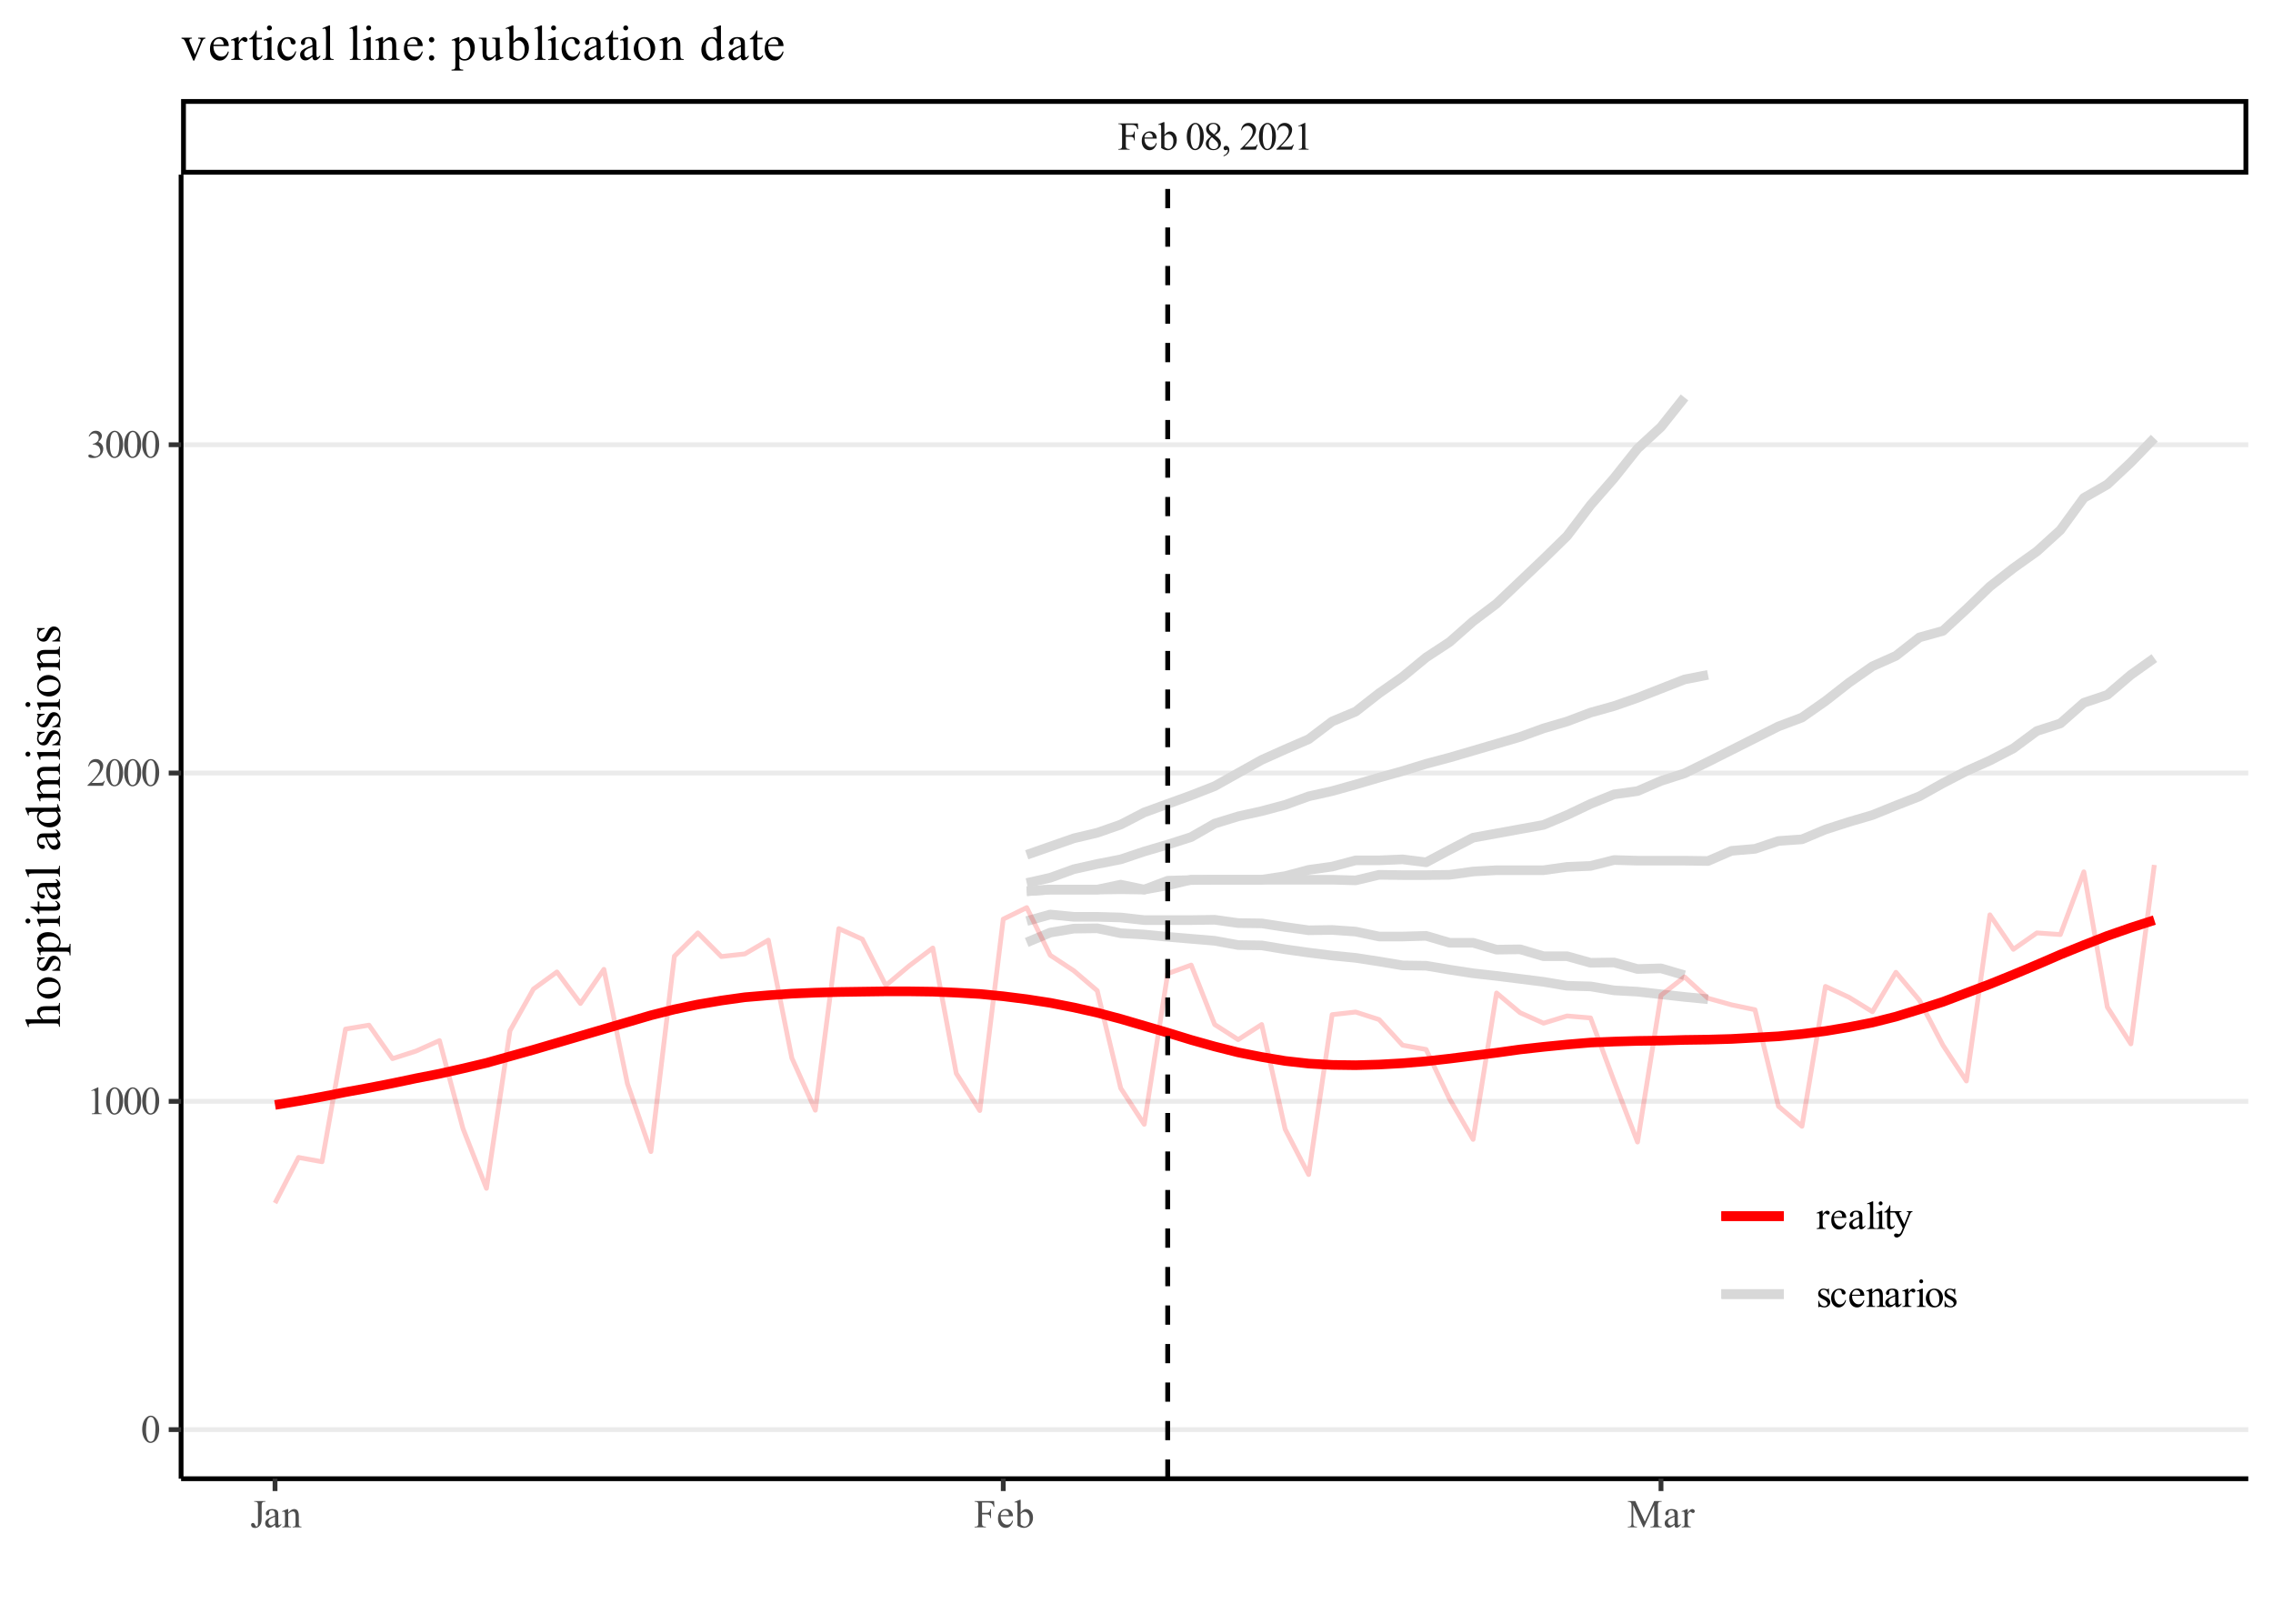 <?xml version="1.0" encoding="UTF-8"?>
<svg xmlns="http://www.w3.org/2000/svg" xmlns:xlink="http://www.w3.org/1999/xlink" width="504" height="360" viewBox="0 0 504 360">
<defs>
<g>
<g id="glyph-0-0">
<path d="M 1.219 0 L 1.219 -5.5 L 5.625 -5.5 L 5.625 0 Z M 1.359 -0.141 L 5.484 -0.141 L 5.484 -5.359 L 1.359 -5.359 Z M 1.359 -0.141 "/>
</g>
<g id="glyph-0-1">
<path d="M 1.797 -5.5 L 1.797 -3.219 L 2.859 -3.219 C 3.098 -3.219 3.273 -3.27 3.391 -3.375 C 3.504 -3.488 3.582 -3.703 3.625 -4.016 L 3.781 -4.016 L 3.781 -2.047 L 3.625 -2.047 C 3.613 -2.273 3.582 -2.441 3.531 -2.547 C 3.477 -2.648 3.398 -2.727 3.297 -2.781 C 3.203 -2.832 3.055 -2.859 2.859 -2.859 L 1.797 -2.859 L 1.797 -1.031 C 1.797 -0.738 1.816 -0.547 1.859 -0.453 C 1.891 -0.379 1.945 -0.316 2.031 -0.266 C 2.156 -0.191 2.289 -0.156 2.438 -0.156 L 2.641 -0.156 L 2.641 0 L 0.141 0 L 0.141 -0.156 L 0.344 -0.156 C 0.582 -0.156 0.758 -0.227 0.875 -0.375 C 0.938 -0.457 0.969 -0.676 0.969 -1.031 L 0.969 -4.797 C 0.969 -5.086 0.953 -5.281 0.922 -5.375 C 0.891 -5.445 0.832 -5.508 0.75 -5.562 C 0.625 -5.633 0.488 -5.672 0.344 -5.672 L 0.141 -5.672 L 0.141 -5.828 L 4.469 -5.828 L 4.531 -4.547 L 4.375 -4.547 C 4.301 -4.816 4.211 -5.016 4.109 -5.141 C 4.016 -5.266 3.895 -5.352 3.75 -5.406 C 3.613 -5.469 3.391 -5.5 3.078 -5.5 Z M 1.797 -5.5 "/>
</g>
<g id="glyph-0-2">
<path d="M 0.938 -2.453 C 0.938 -1.867 1.078 -1.41 1.359 -1.078 C 1.648 -0.742 1.988 -0.578 2.375 -0.578 C 2.625 -0.578 2.844 -0.645 3.031 -0.781 C 3.227 -0.926 3.391 -1.172 3.516 -1.516 L 3.656 -1.438 C 3.594 -1.039 3.414 -0.68 3.125 -0.359 C 2.844 -0.035 2.484 0.125 2.047 0.125 C 1.566 0.125 1.16 -0.055 0.828 -0.422 C 0.492 -0.797 0.328 -1.297 0.328 -1.922 C 0.328 -2.586 0.5 -3.109 0.844 -3.484 C 1.188 -3.867 1.617 -4.062 2.141 -4.062 C 2.586 -4.062 2.953 -3.914 3.234 -3.625 C 3.516 -3.332 3.656 -2.941 3.656 -2.453 Z M 0.938 -2.703 L 2.75 -2.703 C 2.738 -2.953 2.711 -3.129 2.672 -3.234 C 2.598 -3.391 2.488 -3.516 2.344 -3.609 C 2.207 -3.703 2.062 -3.75 1.906 -3.75 C 1.664 -3.75 1.453 -3.656 1.266 -3.469 C 1.078 -3.289 0.969 -3.035 0.938 -2.703 Z M 0.938 -2.703 "/>
</g>
<g id="glyph-0-3">
<path d="M 1.359 -3.25 C 1.734 -3.781 2.141 -4.047 2.578 -4.047 C 2.984 -4.047 3.336 -3.875 3.641 -3.531 C 3.941 -3.188 4.094 -2.719 4.094 -2.125 C 4.094 -1.414 3.859 -0.848 3.391 -0.422 C 2.992 -0.055 2.551 0.125 2.062 0.125 C 1.832 0.125 1.598 0.082 1.359 0 C 1.129 -0.082 0.891 -0.207 0.641 -0.375 L 0.641 -4.453 C 0.641 -4.898 0.629 -5.176 0.609 -5.281 C 0.586 -5.383 0.551 -5.453 0.5 -5.484 C 0.457 -5.523 0.406 -5.547 0.344 -5.547 C 0.258 -5.547 0.156 -5.523 0.031 -5.484 L -0.016 -5.625 L 1.156 -6.109 L 1.359 -6.109 Z M 1.359 -2.984 L 1.359 -0.625 C 1.504 -0.477 1.656 -0.367 1.812 -0.297 C 1.969 -0.223 2.125 -0.188 2.281 -0.188 C 2.539 -0.188 2.781 -0.328 3 -0.609 C 3.227 -0.898 3.344 -1.32 3.344 -1.875 C 3.344 -2.375 3.227 -2.758 3 -3.031 C 2.781 -3.301 2.531 -3.438 2.25 -3.438 C 2.094 -3.438 1.941 -3.398 1.797 -3.328 C 1.68 -3.266 1.535 -3.148 1.359 -2.984 Z M 1.359 -2.984 "/>
</g>
<g id="glyph-0-4">
</g>
<g id="glyph-0-5">
<path d="M 0.312 -2.875 C 0.312 -3.539 0.41 -4.113 0.609 -4.594 C 0.816 -5.07 1.086 -5.43 1.422 -5.672 C 1.672 -5.848 1.938 -5.938 2.219 -5.938 C 2.664 -5.938 3.066 -5.711 3.422 -5.266 C 3.859 -4.703 4.078 -3.938 4.078 -2.969 C 4.078 -2.289 3.977 -1.711 3.781 -1.234 C 3.594 -0.766 3.348 -0.422 3.047 -0.203 C 2.742 0.004 2.453 0.109 2.172 0.109 C 1.617 0.109 1.156 -0.219 0.781 -0.875 C 0.469 -1.426 0.312 -2.094 0.312 -2.875 Z M 1.156 -2.766 C 1.156 -1.961 1.254 -1.312 1.453 -0.812 C 1.617 -0.383 1.863 -0.172 2.188 -0.172 C 2.344 -0.172 2.504 -0.238 2.672 -0.375 C 2.836 -0.508 2.961 -0.742 3.047 -1.078 C 3.18 -1.566 3.25 -2.258 3.25 -3.156 C 3.25 -3.82 3.176 -4.375 3.031 -4.812 C 2.926 -5.145 2.797 -5.379 2.641 -5.516 C 2.523 -5.609 2.383 -5.656 2.219 -5.656 C 2.02 -5.656 1.844 -5.57 1.688 -5.406 C 1.488 -5.164 1.348 -4.789 1.266 -4.281 C 1.191 -3.77 1.156 -3.266 1.156 -2.766 Z M 1.156 -2.766 "/>
</g>
<g id="glyph-0-6">
<path d="M 1.688 -2.938 C 1.227 -3.312 0.93 -3.613 0.797 -3.844 C 0.66 -4.07 0.594 -4.312 0.594 -4.562 C 0.594 -4.938 0.738 -5.258 1.031 -5.531 C 1.32 -5.801 1.711 -5.938 2.203 -5.938 C 2.672 -5.938 3.047 -5.812 3.328 -5.562 C 3.617 -5.312 3.766 -5.02 3.766 -4.688 C 3.766 -4.469 3.688 -4.242 3.531 -4.016 C 3.375 -3.797 3.051 -3.531 2.562 -3.219 C 3.062 -2.832 3.395 -2.531 3.562 -2.312 C 3.781 -2.02 3.891 -1.711 3.891 -1.391 C 3.891 -0.973 3.734 -0.617 3.422 -0.328 C 3.109 -0.035 2.695 0.109 2.188 0.109 C 1.633 0.109 1.207 -0.066 0.906 -0.422 C 0.656 -0.691 0.531 -0.992 0.531 -1.328 C 0.531 -1.586 0.613 -1.844 0.781 -2.094 C 0.957 -2.344 1.258 -2.625 1.688 -2.938 Z M 2.359 -3.391 C 2.703 -3.703 2.922 -3.945 3.016 -4.125 C 3.109 -4.301 3.156 -4.504 3.156 -4.734 C 3.156 -5.035 3.066 -5.27 2.891 -5.438 C 2.723 -5.613 2.492 -5.703 2.203 -5.703 C 1.91 -5.703 1.672 -5.613 1.484 -5.438 C 1.305 -5.27 1.219 -5.07 1.219 -4.844 C 1.219 -4.695 1.254 -4.547 1.328 -4.391 C 1.41 -4.242 1.52 -4.109 1.656 -3.984 Z M 1.891 -2.766 C 1.648 -2.566 1.473 -2.348 1.359 -2.109 C 1.242 -1.879 1.188 -1.625 1.188 -1.344 C 1.188 -0.977 1.285 -0.68 1.484 -0.453 C 1.691 -0.234 1.953 -0.125 2.266 -0.125 C 2.578 -0.125 2.82 -0.211 3 -0.391 C 3.188 -0.566 3.281 -0.781 3.281 -1.031 C 3.281 -1.227 3.227 -1.41 3.125 -1.578 C 2.914 -1.879 2.504 -2.273 1.891 -2.766 Z M 1.891 -2.766 "/>
</g>
<g id="glyph-0-7">
<path d="M 0.469 1.469 L 0.469 1.281 C 0.77 1.176 1 1.02 1.156 0.812 C 1.32 0.613 1.406 0.398 1.406 0.172 C 1.406 0.117 1.391 0.07 1.359 0.031 C 1.336 0.008 1.316 0 1.297 0 C 1.266 0 1.195 0.023 1.094 0.078 C 1.039 0.109 0.988 0.125 0.938 0.125 C 0.789 0.125 0.676 0.082 0.594 0 C 0.508 -0.082 0.469 -0.195 0.469 -0.344 C 0.469 -0.488 0.52 -0.609 0.625 -0.703 C 0.738 -0.805 0.875 -0.859 1.031 -0.859 C 1.219 -0.859 1.383 -0.773 1.531 -0.609 C 1.676 -0.441 1.75 -0.223 1.75 0.047 C 1.75 0.336 1.645 0.609 1.438 0.859 C 1.238 1.117 0.914 1.32 0.469 1.469 Z M 0.469 1.469 "/>
</g>
<g id="glyph-0-8">
<path d="M 4.031 -1.125 L 3.625 0 L 0.188 0 L 0.188 -0.156 C 1.195 -1.082 1.906 -1.836 2.312 -2.422 C 2.727 -3.004 2.938 -3.535 2.938 -4.016 C 2.938 -4.391 2.82 -4.691 2.594 -4.922 C 2.375 -5.16 2.109 -5.281 1.797 -5.281 C 1.504 -5.281 1.242 -5.195 1.016 -5.031 C 0.785 -4.863 0.617 -4.617 0.516 -4.297 L 0.359 -4.297 C 0.43 -4.828 0.613 -5.234 0.906 -5.516 C 1.207 -5.797 1.578 -5.938 2.016 -5.938 C 2.492 -5.938 2.891 -5.785 3.203 -5.484 C 3.516 -5.18 3.672 -4.828 3.672 -4.422 C 3.672 -4.117 3.602 -3.82 3.469 -3.531 C 3.258 -3.062 2.914 -2.57 2.438 -2.062 C 1.727 -1.281 1.285 -0.812 1.109 -0.656 L 2.625 -0.656 C 2.938 -0.656 3.156 -0.664 3.281 -0.688 C 3.406 -0.707 3.516 -0.75 3.609 -0.812 C 3.711 -0.883 3.801 -0.988 3.875 -1.125 Z M 4.031 -1.125 "/>
</g>
<g id="glyph-0-9">
<path d="M 1.031 -5.25 L 2.453 -5.938 L 2.594 -5.938 L 2.594 -1.031 C 2.594 -0.695 2.602 -0.488 2.625 -0.406 C 2.656 -0.332 2.711 -0.273 2.797 -0.234 C 2.879 -0.191 3.055 -0.164 3.328 -0.156 L 3.328 0 L 1.141 0 L 1.141 -0.156 C 1.41 -0.164 1.582 -0.191 1.656 -0.234 C 1.738 -0.273 1.797 -0.328 1.828 -0.391 C 1.859 -0.461 1.875 -0.676 1.875 -1.031 L 1.875 -4.172 C 1.875 -4.598 1.863 -4.867 1.844 -4.984 C 1.82 -5.078 1.785 -5.145 1.734 -5.188 C 1.68 -5.227 1.613 -5.25 1.531 -5.25 C 1.426 -5.25 1.281 -5.207 1.094 -5.125 Z M 1.031 -5.25 "/>
</g>
<g id="glyph-0-10">
<path d="M 0.875 -5.672 L 0.875 -5.828 L 3.375 -5.828 L 3.375 -5.672 L 3.156 -5.672 C 2.926 -5.672 2.754 -5.598 2.641 -5.453 C 2.566 -5.359 2.531 -5.141 2.531 -4.797 L 2.531 -1.953 C 2.531 -1.504 2.484 -1.145 2.391 -0.875 C 2.297 -0.602 2.129 -0.363 1.891 -0.156 C 1.66 0.039 1.379 0.141 1.047 0.141 C 0.773 0.141 0.562 0.07 0.406 -0.062 C 0.258 -0.195 0.188 -0.352 0.188 -0.531 C 0.188 -0.664 0.219 -0.77 0.281 -0.844 C 0.375 -0.926 0.488 -0.969 0.625 -0.969 C 0.707 -0.969 0.785 -0.938 0.859 -0.875 C 0.93 -0.82 1.023 -0.664 1.141 -0.406 C 1.203 -0.25 1.285 -0.172 1.391 -0.172 C 1.473 -0.172 1.547 -0.219 1.609 -0.312 C 1.68 -0.406 1.719 -0.57 1.719 -0.812 L 1.719 -4.797 C 1.719 -5.086 1.695 -5.281 1.656 -5.375 C 1.625 -5.445 1.566 -5.508 1.484 -5.562 C 1.359 -5.633 1.227 -5.672 1.094 -5.672 Z M 0.875 -5.672 "/>
</g>
<g id="glyph-0-11">
<path d="M 2.5 -0.562 C 2.102 -0.25 1.852 -0.07 1.75 -0.031 C 1.594 0.039 1.426 0.078 1.25 0.078 C 0.977 0.078 0.754 -0.016 0.578 -0.203 C 0.398 -0.391 0.312 -0.633 0.312 -0.938 C 0.312 -1.125 0.352 -1.289 0.438 -1.438 C 0.562 -1.625 0.766 -1.801 1.047 -1.969 C 1.336 -2.145 1.82 -2.359 2.5 -2.609 L 2.5 -2.766 C 2.5 -3.148 2.438 -3.414 2.312 -3.562 C 2.188 -3.707 2.008 -3.781 1.781 -3.781 C 1.594 -3.781 1.445 -3.734 1.344 -3.641 C 1.238 -3.547 1.188 -3.438 1.188 -3.312 L 1.188 -3.062 C 1.188 -2.926 1.148 -2.82 1.078 -2.75 C 1.016 -2.676 0.93 -2.641 0.828 -2.641 C 0.723 -2.641 0.633 -2.676 0.562 -2.75 C 0.5 -2.832 0.469 -2.938 0.469 -3.062 C 0.469 -3.312 0.594 -3.535 0.844 -3.734 C 1.094 -3.941 1.445 -4.047 1.906 -4.047 C 2.25 -4.047 2.535 -3.988 2.766 -3.875 C 2.93 -3.781 3.055 -3.641 3.141 -3.453 C 3.191 -3.328 3.219 -3.078 3.219 -2.703 L 3.219 -1.359 C 3.219 -0.984 3.223 -0.754 3.234 -0.672 C 3.242 -0.586 3.266 -0.531 3.297 -0.5 C 3.336 -0.477 3.379 -0.469 3.422 -0.469 C 3.461 -0.469 3.504 -0.477 3.547 -0.5 C 3.598 -0.531 3.711 -0.633 3.891 -0.812 L 3.891 -0.562 C 3.566 -0.133 3.258 0.078 2.969 0.078 C 2.82 0.078 2.707 0.031 2.625 -0.062 C 2.551 -0.164 2.508 -0.332 2.5 -0.562 Z M 2.5 -0.844 L 2.5 -2.344 C 2.07 -2.176 1.797 -2.055 1.672 -1.984 C 1.441 -1.859 1.273 -1.723 1.172 -1.578 C 1.078 -1.441 1.031 -1.297 1.031 -1.141 C 1.031 -0.93 1.094 -0.758 1.219 -0.625 C 1.344 -0.488 1.484 -0.422 1.641 -0.422 C 1.859 -0.422 2.145 -0.562 2.5 -0.844 Z M 2.5 -0.844 "/>
</g>
<g id="glyph-0-12">
<path d="M 1.422 -3.219 C 1.879 -3.77 2.316 -4.047 2.734 -4.047 C 2.953 -4.047 3.141 -3.992 3.297 -3.891 C 3.453 -3.785 3.57 -3.609 3.656 -3.359 C 3.727 -3.18 3.766 -2.914 3.766 -2.562 L 3.766 -0.891 C 3.766 -0.641 3.781 -0.469 3.812 -0.375 C 3.844 -0.312 3.895 -0.258 3.969 -0.219 C 4.039 -0.176 4.172 -0.156 4.359 -0.156 L 4.359 0 L 2.406 0 L 2.406 -0.156 L 2.5 -0.156 C 2.676 -0.156 2.801 -0.18 2.875 -0.234 C 2.945 -0.297 3 -0.379 3.031 -0.484 C 3.039 -0.523 3.047 -0.66 3.047 -0.891 L 3.047 -2.5 C 3.047 -2.852 3 -3.109 2.906 -3.266 C 2.812 -3.43 2.656 -3.516 2.438 -3.516 C 2.094 -3.516 1.754 -3.332 1.422 -2.969 L 1.422 -0.891 C 1.422 -0.617 1.438 -0.453 1.469 -0.391 C 1.508 -0.305 1.562 -0.242 1.625 -0.203 C 1.695 -0.172 1.844 -0.156 2.062 -0.156 L 2.062 0 L 0.109 0 L 0.109 -0.156 L 0.203 -0.156 C 0.398 -0.156 0.535 -0.203 0.609 -0.297 C 0.68 -0.398 0.719 -0.598 0.719 -0.891 L 0.719 -2.344 C 0.719 -2.82 0.707 -3.113 0.688 -3.219 C 0.664 -3.32 0.629 -3.391 0.578 -3.422 C 0.535 -3.461 0.477 -3.484 0.406 -3.484 C 0.32 -3.484 0.223 -3.461 0.109 -3.422 L 0.047 -3.562 L 1.234 -4.047 L 1.422 -4.047 Z M 1.422 -3.219 "/>
</g>
<g id="glyph-0-13">
<path d="M 3.594 0 L 1.344 -4.906 L 1.344 -1.016 C 1.344 -0.648 1.383 -0.426 1.469 -0.344 C 1.57 -0.219 1.738 -0.156 1.969 -0.156 L 2.172 -0.156 L 2.172 0 L 0.141 0 L 0.141 -0.156 L 0.359 -0.156 C 0.598 -0.156 0.77 -0.227 0.875 -0.375 C 0.938 -0.469 0.969 -0.68 0.969 -1.016 L 0.969 -4.812 C 0.969 -5.07 0.941 -5.258 0.891 -5.375 C 0.848 -5.457 0.77 -5.523 0.656 -5.578 C 0.551 -5.641 0.379 -5.672 0.141 -5.672 L 0.141 -5.828 L 1.797 -5.828 L 3.906 -1.266 L 5.984 -5.828 L 7.641 -5.828 L 7.641 -5.672 L 7.438 -5.672 C 7.188 -5.672 7.008 -5.594 6.906 -5.438 C 6.844 -5.352 6.812 -5.145 6.812 -4.812 L 6.812 -1.016 C 6.812 -0.648 6.852 -0.426 6.938 -0.344 C 7.039 -0.219 7.207 -0.156 7.438 -0.156 L 7.641 -0.156 L 7.641 0 L 5.156 0 L 5.156 -0.156 L 5.375 -0.156 C 5.625 -0.156 5.797 -0.227 5.891 -0.375 C 5.953 -0.469 5.984 -0.68 5.984 -1.016 L 5.984 -4.906 L 3.734 0 Z M 3.594 0 "/>
</g>
<g id="glyph-0-14">
<path d="M 1.422 -4.047 L 1.422 -3.172 C 1.754 -3.754 2.094 -4.047 2.438 -4.047 C 2.594 -4.047 2.723 -4 2.828 -3.906 C 2.93 -3.812 2.984 -3.703 2.984 -3.578 C 2.984 -3.461 2.945 -3.363 2.875 -3.281 C 2.801 -3.207 2.711 -3.172 2.609 -3.172 C 2.504 -3.172 2.391 -3.219 2.266 -3.312 C 2.141 -3.414 2.051 -3.469 2 -3.469 C 1.945 -3.469 1.891 -3.441 1.828 -3.391 C 1.691 -3.266 1.555 -3.07 1.422 -2.812 L 1.422 -0.922 C 1.422 -0.703 1.445 -0.535 1.5 -0.422 C 1.539 -0.348 1.609 -0.285 1.703 -0.234 C 1.797 -0.18 1.93 -0.156 2.109 -0.156 L 2.109 0 L 0.094 0 L 0.094 -0.156 C 0.301 -0.156 0.453 -0.188 0.547 -0.25 C 0.617 -0.289 0.672 -0.363 0.703 -0.469 C 0.711 -0.52 0.719 -0.66 0.719 -0.891 L 0.719 -2.406 C 0.719 -2.863 0.707 -3.133 0.688 -3.219 C 0.664 -3.312 0.629 -3.379 0.578 -3.422 C 0.535 -3.461 0.477 -3.484 0.406 -3.484 C 0.312 -3.484 0.207 -3.461 0.094 -3.422 L 0.062 -3.562 L 1.25 -4.047 Z M 1.422 -4.047 "/>
</g>
<g id="glyph-0-15">
<path d="M 0.453 -4.719 C 0.617 -5.113 0.828 -5.414 1.078 -5.625 C 1.328 -5.832 1.641 -5.938 2.016 -5.938 C 2.484 -5.938 2.844 -5.785 3.094 -5.484 C 3.281 -5.266 3.375 -5.023 3.375 -4.766 C 3.375 -4.336 3.109 -3.898 2.578 -3.453 C 2.941 -3.305 3.211 -3.102 3.391 -2.844 C 3.578 -2.582 3.672 -2.273 3.672 -1.922 C 3.672 -1.422 3.508 -0.988 3.188 -0.625 C 2.77 -0.133 2.164 0.109 1.375 0.109 C 0.977 0.109 0.707 0.062 0.562 -0.031 C 0.426 -0.133 0.359 -0.242 0.359 -0.359 C 0.359 -0.441 0.391 -0.516 0.453 -0.578 C 0.523 -0.641 0.609 -0.672 0.703 -0.672 C 0.773 -0.672 0.848 -0.66 0.922 -0.641 C 0.973 -0.617 1.082 -0.562 1.25 -0.469 C 1.414 -0.383 1.535 -0.332 1.609 -0.312 C 1.711 -0.281 1.828 -0.266 1.953 -0.266 C 2.242 -0.266 2.492 -0.379 2.703 -0.609 C 2.922 -0.836 3.031 -1.102 3.031 -1.406 C 3.031 -1.633 2.977 -1.859 2.875 -2.078 C 2.801 -2.234 2.723 -2.352 2.641 -2.438 C 2.516 -2.551 2.344 -2.656 2.125 -2.75 C 1.914 -2.844 1.695 -2.891 1.469 -2.891 L 1.328 -2.891 L 1.328 -3.016 C 1.555 -3.047 1.785 -3.129 2.016 -3.266 C 2.242 -3.398 2.41 -3.562 2.516 -3.75 C 2.617 -3.938 2.672 -4.145 2.672 -4.375 C 2.672 -4.664 2.578 -4.898 2.391 -5.078 C 2.203 -5.266 1.973 -5.359 1.703 -5.359 C 1.254 -5.359 0.883 -5.117 0.594 -4.641 Z M 0.453 -4.719 "/>
</g>
<g id="glyph-0-16">
<path d="M 1.625 -6.109 L 1.625 -0.891 C 1.625 -0.641 1.641 -0.473 1.672 -0.391 C 1.711 -0.316 1.77 -0.258 1.844 -0.219 C 1.914 -0.176 2.055 -0.156 2.266 -0.156 L 2.266 0 L 0.328 0 L 0.328 -0.156 C 0.516 -0.156 0.641 -0.172 0.703 -0.203 C 0.766 -0.242 0.816 -0.305 0.859 -0.391 C 0.898 -0.484 0.922 -0.648 0.922 -0.891 L 0.922 -4.469 C 0.922 -4.906 0.91 -5.176 0.891 -5.281 C 0.867 -5.383 0.832 -5.453 0.781 -5.484 C 0.738 -5.523 0.688 -5.547 0.625 -5.547 C 0.539 -5.547 0.441 -5.523 0.328 -5.484 L 0.266 -5.625 L 1.438 -6.109 Z M 1.625 -6.109 "/>
</g>
<g id="glyph-0-17">
<path d="M 1.281 -6.109 C 1.395 -6.109 1.492 -6.066 1.578 -5.984 C 1.66 -5.898 1.703 -5.797 1.703 -5.672 C 1.703 -5.555 1.66 -5.453 1.578 -5.359 C 1.492 -5.273 1.395 -5.234 1.281 -5.234 C 1.156 -5.234 1.051 -5.273 0.969 -5.359 C 0.883 -5.453 0.844 -5.555 0.844 -5.672 C 0.844 -5.797 0.883 -5.898 0.969 -5.984 C 1.051 -6.066 1.156 -6.109 1.281 -6.109 Z M 1.625 -4.047 L 1.625 -0.891 C 1.625 -0.641 1.641 -0.473 1.672 -0.391 C 1.711 -0.316 1.77 -0.258 1.844 -0.219 C 1.914 -0.176 2.047 -0.156 2.234 -0.156 L 2.234 0 L 0.312 0 L 0.312 -0.156 C 0.508 -0.156 0.641 -0.172 0.703 -0.203 C 0.766 -0.242 0.816 -0.305 0.859 -0.391 C 0.898 -0.484 0.922 -0.648 0.922 -0.891 L 0.922 -2.406 C 0.922 -2.832 0.906 -3.109 0.875 -3.234 C 0.852 -3.328 0.82 -3.391 0.781 -3.422 C 0.738 -3.461 0.68 -3.484 0.609 -3.484 C 0.523 -3.484 0.426 -3.461 0.312 -3.422 L 0.25 -3.562 L 1.438 -4.047 Z M 1.625 -4.047 "/>
</g>
<g id="glyph-0-18">
<path d="M 1.422 -5.234 L 1.422 -3.938 L 2.344 -3.938 L 2.344 -3.641 L 1.422 -3.641 L 1.422 -1.078 C 1.422 -0.828 1.457 -0.656 1.531 -0.562 C 1.602 -0.477 1.695 -0.438 1.812 -0.438 C 1.906 -0.438 1.992 -0.461 2.078 -0.516 C 2.172 -0.578 2.242 -0.664 2.297 -0.781 L 2.453 -0.781 C 2.359 -0.5 2.219 -0.285 2.031 -0.141 C 1.844 -0.004 1.656 0.062 1.469 0.062 C 1.332 0.062 1.203 0.023 1.078 -0.047 C 0.953 -0.117 0.859 -0.223 0.797 -0.359 C 0.734 -0.492 0.703 -0.703 0.703 -0.984 L 0.703 -3.641 L 0.078 -3.641 L 0.078 -3.781 C 0.242 -3.844 0.406 -3.945 0.562 -4.094 C 0.727 -4.25 0.879 -4.426 1.016 -4.625 C 1.078 -4.738 1.164 -4.941 1.281 -5.234 Z M 1.422 -5.234 "/>
</g>
<g id="glyph-0-19">
<path d="M 0.047 -3.938 L 1.891 -3.938 L 1.891 -3.781 L 1.797 -3.781 C 1.672 -3.781 1.57 -3.75 1.5 -3.688 C 1.438 -3.633 1.406 -3.566 1.406 -3.484 C 1.406 -3.367 1.453 -3.211 1.547 -3.016 L 2.516 -1.031 L 3.391 -3.203 C 3.441 -3.328 3.469 -3.445 3.469 -3.562 C 3.469 -3.613 3.457 -3.648 3.438 -3.672 C 3.406 -3.703 3.363 -3.727 3.312 -3.75 C 3.27 -3.77 3.188 -3.781 3.062 -3.781 L 3.062 -3.938 L 4.344 -3.938 L 4.344 -3.781 C 4.238 -3.77 4.156 -3.742 4.094 -3.703 C 4.039 -3.672 3.977 -3.609 3.906 -3.516 C 3.883 -3.473 3.836 -3.363 3.766 -3.188 L 2.172 0.75 C 2.016 1.125 1.812 1.41 1.562 1.609 C 1.312 1.805 1.066 1.906 0.828 1.906 C 0.66 1.906 0.52 1.852 0.406 1.75 C 0.301 1.656 0.25 1.547 0.25 1.422 C 0.25 1.297 0.285 1.195 0.359 1.125 C 0.441 1.051 0.555 1.016 0.703 1.016 C 0.797 1.016 0.922 1.047 1.078 1.109 C 1.191 1.148 1.266 1.172 1.297 1.172 C 1.379 1.172 1.473 1.125 1.578 1.031 C 1.68 0.945 1.785 0.781 1.891 0.531 L 2.172 -0.156 L 0.75 -3.125 C 0.707 -3.207 0.641 -3.316 0.547 -3.453 C 0.473 -3.555 0.414 -3.625 0.375 -3.656 C 0.301 -3.695 0.191 -3.738 0.047 -3.781 Z M 0.047 -3.938 "/>
</g>
<g id="glyph-0-20">
<path d="M 2.812 -4.047 L 2.812 -2.703 L 2.672 -2.703 C 2.566 -3.129 2.426 -3.414 2.25 -3.562 C 2.082 -3.719 1.867 -3.797 1.609 -3.797 C 1.41 -3.797 1.25 -3.742 1.125 -3.641 C 1 -3.535 0.938 -3.414 0.938 -3.281 C 0.938 -3.125 0.984 -2.988 1.078 -2.875 C 1.16 -2.758 1.336 -2.633 1.609 -2.5 L 2.234 -2.188 C 2.816 -1.906 3.109 -1.535 3.109 -1.078 C 3.109 -0.711 2.973 -0.422 2.703 -0.203 C 2.43 0.016 2.129 0.125 1.797 0.125 C 1.555 0.125 1.281 0.078 0.969 -0.016 C 0.875 -0.035 0.801 -0.047 0.75 -0.047 C 0.676 -0.047 0.625 -0.008 0.594 0.062 L 0.453 0.062 L 0.453 -1.344 L 0.594 -1.344 C 0.664 -0.945 0.816 -0.645 1.047 -0.438 C 1.273 -0.238 1.531 -0.141 1.812 -0.141 C 2.008 -0.141 2.172 -0.195 2.297 -0.312 C 2.422 -0.426 2.484 -0.562 2.484 -0.719 C 2.484 -0.914 2.41 -1.082 2.266 -1.219 C 2.129 -1.352 1.852 -1.523 1.438 -1.734 C 1.02 -1.941 0.75 -2.129 0.625 -2.297 C 0.488 -2.453 0.422 -2.656 0.422 -2.906 C 0.422 -3.227 0.531 -3.5 0.75 -3.719 C 0.977 -3.938 1.27 -4.047 1.625 -4.047 C 1.781 -4.047 1.969 -4.016 2.188 -3.953 C 2.332 -3.91 2.43 -3.891 2.484 -3.891 C 2.523 -3.891 2.555 -3.898 2.578 -3.922 C 2.609 -3.941 2.641 -3.984 2.672 -4.047 Z M 2.812 -4.047 "/>
</g>
<g id="glyph-0-21">
<path d="M 3.609 -1.5 C 3.504 -0.977 3.297 -0.578 2.984 -0.297 C 2.68 -0.016 2.344 0.125 1.969 0.125 C 1.52 0.125 1.129 -0.062 0.797 -0.438 C 0.461 -0.812 0.297 -1.32 0.297 -1.969 C 0.297 -2.582 0.477 -3.082 0.844 -3.469 C 1.219 -3.852 1.66 -4.047 2.172 -4.047 C 2.555 -4.047 2.875 -3.941 3.125 -3.734 C 3.375 -3.535 3.5 -3.328 3.5 -3.109 C 3.5 -2.992 3.461 -2.898 3.391 -2.828 C 3.328 -2.766 3.234 -2.734 3.109 -2.734 C 2.941 -2.734 2.812 -2.789 2.719 -2.906 C 2.676 -2.969 2.645 -3.082 2.625 -3.25 C 2.613 -3.414 2.555 -3.547 2.453 -3.641 C 2.348 -3.723 2.207 -3.766 2.031 -3.766 C 1.75 -3.766 1.52 -3.656 1.344 -3.438 C 1.113 -3.164 1 -2.797 1 -2.328 C 1 -1.859 1.113 -1.441 1.344 -1.078 C 1.57 -0.723 1.883 -0.547 2.281 -0.547 C 2.562 -0.547 2.812 -0.645 3.031 -0.844 C 3.188 -0.969 3.336 -1.207 3.484 -1.562 Z M 3.609 -1.5 "/>
</g>
<g id="glyph-0-22">
<path d="M 2.203 -4.047 C 2.797 -4.047 3.273 -3.82 3.641 -3.375 C 3.941 -2.988 4.094 -2.547 4.094 -2.047 C 4.094 -1.691 4.008 -1.332 3.844 -0.969 C 3.676 -0.602 3.441 -0.328 3.141 -0.141 C 2.848 0.035 2.52 0.125 2.156 0.125 C 1.562 0.125 1.086 -0.113 0.734 -0.594 C 0.441 -0.988 0.297 -1.43 0.297 -1.922 C 0.297 -2.285 0.383 -2.645 0.562 -3 C 0.738 -3.363 0.973 -3.629 1.266 -3.797 C 1.555 -3.961 1.867 -4.047 2.203 -4.047 Z M 2.062 -3.766 C 1.914 -3.766 1.766 -3.719 1.609 -3.625 C 1.453 -3.539 1.328 -3.383 1.234 -3.156 C 1.141 -2.938 1.094 -2.648 1.094 -2.297 C 1.094 -1.723 1.207 -1.227 1.438 -0.812 C 1.664 -0.395 1.969 -0.188 2.344 -0.188 C 2.613 -0.188 2.836 -0.301 3.016 -0.531 C 3.203 -0.758 3.297 -1.148 3.297 -1.703 C 3.297 -2.398 3.145 -2.953 2.844 -3.359 C 2.633 -3.629 2.375 -3.766 2.062 -3.766 Z M 2.062 -3.766 "/>
</g>
<g id="glyph-1-0">
<path d="M 0 -1.531 L -6.875 -1.531 L -6.875 -7.031 L 0 -7.031 Z M -0.172 -1.703 L -0.172 -6.859 L -6.703 -6.859 L -6.703 -1.703 Z M -0.172 -1.703 "/>
</g>
<g id="glyph-1-1">
<path d="M -7.641 -1.781 L -4.047 -1.781 C -4.473 -2.188 -4.75 -2.504 -4.875 -2.734 C -5 -2.961 -5.062 -3.195 -5.062 -3.438 C -5.062 -3.707 -4.984 -3.941 -4.828 -4.141 C -4.68 -4.348 -4.441 -4.5 -4.109 -4.594 C -3.879 -4.664 -3.461 -4.703 -2.859 -4.703 L -1.109 -4.703 C -0.797 -4.703 -0.582 -4.727 -0.469 -4.781 C -0.383 -4.812 -0.316 -4.867 -0.266 -4.953 C -0.211 -5.047 -0.188 -5.207 -0.188 -5.438 L 0 -5.438 L 0 -3.016 L -0.188 -3.016 L -0.188 -3.125 C -0.188 -3.352 -0.223 -3.508 -0.297 -3.594 C -0.367 -3.688 -0.473 -3.754 -0.609 -3.797 C -0.66 -3.805 -0.828 -3.812 -1.109 -3.812 L -2.859 -3.812 C -3.391 -3.812 -3.738 -3.781 -3.906 -3.719 C -4.07 -3.664 -4.195 -3.578 -4.281 -3.453 C -4.375 -3.336 -4.422 -3.191 -4.422 -3.016 C -4.422 -2.836 -4.375 -2.656 -4.281 -2.469 C -4.188 -2.281 -4 -2.051 -3.719 -1.781 L -1.109 -1.781 C -0.773 -1.781 -0.566 -1.801 -0.484 -1.844 C -0.398 -1.883 -0.328 -1.953 -0.266 -2.047 C -0.211 -2.148 -0.188 -2.328 -0.188 -2.578 L 0 -2.578 L 0 -0.141 L -0.188 -0.141 C -0.188 -0.359 -0.223 -0.531 -0.297 -0.656 C -0.328 -0.727 -0.395 -0.785 -0.5 -0.828 C -0.602 -0.867 -0.805 -0.891 -1.109 -0.891 L -5.562 -0.891 C -6.125 -0.891 -6.469 -0.875 -6.594 -0.844 C -6.727 -0.82 -6.816 -0.785 -6.859 -0.734 C -6.91 -0.68 -6.938 -0.609 -6.938 -0.516 C -6.938 -0.43 -6.906 -0.305 -6.844 -0.141 L -7.031 -0.062 L -7.641 -1.547 Z M -7.641 -1.781 "/>
</g>
<g id="glyph-1-2">
<path d="M -5.062 -2.75 C -5.062 -3.5 -4.781 -4.098 -4.219 -4.547 C -3.727 -4.93 -3.172 -5.125 -2.547 -5.125 C -2.109 -5.125 -1.66 -5.016 -1.203 -4.797 C -0.754 -4.586 -0.414 -4.297 -0.188 -3.922 C 0.039 -3.555 0.156 -3.145 0.156 -2.688 C 0.156 -1.945 -0.141 -1.359 -0.734 -0.922 C -1.234 -0.555 -1.789 -0.375 -2.406 -0.375 C -2.863 -0.375 -3.312 -0.484 -3.75 -0.703 C -4.195 -0.93 -4.523 -1.227 -4.734 -1.594 C -4.953 -1.957 -5.062 -2.344 -5.062 -2.75 Z M -4.719 -2.578 C -4.719 -2.391 -4.66 -2.195 -4.547 -2 C -4.43 -1.812 -4.234 -1.66 -3.953 -1.547 C -3.672 -1.43 -3.305 -1.375 -2.859 -1.375 C -2.141 -1.375 -1.52 -1.516 -1 -1.797 C -0.488 -2.078 -0.234 -2.453 -0.234 -2.922 C -0.234 -3.266 -0.375 -3.551 -0.656 -3.781 C -0.945 -4.008 -1.441 -4.125 -2.141 -4.125 C -3.016 -4.125 -3.703 -3.938 -4.203 -3.562 C -4.547 -3.301 -4.719 -2.973 -4.719 -2.578 Z M -4.719 -2.578 "/>
</g>
<g id="glyph-1-3">
<path d="M -5.062 -3.531 L -3.391 -3.531 L -3.391 -3.344 C -3.91 -3.207 -4.266 -3.031 -4.453 -2.812 C -4.648 -2.602 -4.75 -2.336 -4.75 -2.016 C -4.75 -1.766 -4.68 -1.562 -4.547 -1.406 C -4.41 -1.25 -4.266 -1.172 -4.109 -1.172 C -3.91 -1.172 -3.738 -1.227 -3.594 -1.344 C -3.445 -1.457 -3.289 -1.68 -3.125 -2.016 L -2.75 -2.797 C -2.395 -3.523 -1.926 -3.891 -1.344 -3.891 C -0.895 -3.891 -0.531 -3.719 -0.25 -3.375 C 0.02 -3.039 0.156 -2.664 0.156 -2.25 C 0.156 -1.945 0.098 -1.602 -0.016 -1.219 C -0.047 -1.102 -0.062 -1.004 -0.062 -0.922 C -0.062 -0.848 -0.016 -0.785 0.078 -0.734 L 0.078 -0.562 L -1.688 -0.562 L -1.688 -0.734 C -1.176 -0.836 -0.797 -1.031 -0.547 -1.312 C -0.297 -1.594 -0.172 -1.91 -0.172 -2.266 C -0.172 -2.504 -0.242 -2.703 -0.391 -2.859 C -0.535 -3.016 -0.707 -3.094 -0.906 -3.094 C -1.156 -3.094 -1.363 -3.004 -1.531 -2.828 C -1.695 -2.66 -1.91 -2.316 -2.172 -1.797 C -2.43 -1.273 -2.664 -0.938 -2.875 -0.781 C -3.07 -0.613 -3.328 -0.531 -3.641 -0.531 C -4.047 -0.531 -4.383 -0.672 -4.656 -0.953 C -4.926 -1.234 -5.062 -1.594 -5.062 -2.031 C -5.062 -2.227 -5.02 -2.461 -4.938 -2.734 C -4.883 -2.922 -4.859 -3.039 -4.859 -3.094 C -4.859 -3.156 -4.867 -3.203 -4.891 -3.234 C -4.922 -3.266 -4.977 -3.301 -5.062 -3.344 Z M -5.062 -3.531 "/>
</g>
<g id="glyph-1-4">
<path d="M -4.438 0.016 L -5.047 -1.5 L -5.047 -1.703 L -3.891 -1.703 C -4.328 -1.961 -4.629 -2.219 -4.797 -2.469 C -4.973 -2.727 -5.062 -3 -5.062 -3.281 C -5.062 -3.77 -4.867 -4.18 -4.484 -4.516 C -4.016 -4.922 -3.398 -5.125 -2.641 -5.125 C -1.785 -5.125 -1.082 -4.879 -0.531 -4.391 C -0.07 -3.992 0.156 -3.488 0.156 -2.875 C 0.156 -2.613 0.113 -2.383 0.031 -2.188 C -0.02 -2.051 -0.125 -1.891 -0.281 -1.703 L 1.219 -1.703 C 1.551 -1.703 1.766 -1.723 1.859 -1.766 C 1.953 -1.805 2.023 -1.879 2.078 -1.984 C 2.129 -2.086 2.156 -2.273 2.156 -2.547 L 2.359 -2.547 L 2.359 0.031 L 2.156 0.031 L 2.156 -0.094 C 2.156 -0.289 2.117 -0.461 2.047 -0.609 C 2.004 -0.672 1.938 -0.719 1.844 -0.75 C 1.758 -0.789 1.539 -0.812 1.188 -0.812 L -3.469 -0.812 C -3.789 -0.812 -3.992 -0.797 -4.078 -0.766 C -4.16 -0.742 -4.223 -0.703 -4.266 -0.641 C -4.305 -0.578 -4.328 -0.488 -4.328 -0.375 C -4.328 -0.289 -4.305 -0.18 -4.266 -0.047 Z M -3.578 -1.703 L -1.734 -1.703 C -1.336 -1.703 -1.078 -1.719 -0.953 -1.75 C -0.742 -1.801 -0.562 -1.926 -0.406 -2.125 C -0.25 -2.32 -0.172 -2.566 -0.172 -2.859 C -0.172 -3.223 -0.312 -3.516 -0.594 -3.734 C -0.957 -4.023 -1.469 -4.172 -2.125 -4.172 C -2.883 -4.172 -3.469 -4.004 -3.875 -3.672 C -4.145 -3.441 -4.281 -3.172 -4.281 -2.859 C -4.281 -2.68 -4.238 -2.508 -4.156 -2.344 C -4.094 -2.219 -3.898 -2.004 -3.578 -1.703 Z M -3.578 -1.703 "/>
</g>
<g id="glyph-1-5">
<path d="M -7.641 -1.594 C -7.641 -1.75 -7.586 -1.879 -7.484 -1.984 C -7.379 -2.086 -7.25 -2.141 -7.094 -2.141 C -6.945 -2.141 -6.816 -2.086 -6.703 -1.984 C -6.598 -1.879 -6.547 -1.75 -6.547 -1.594 C -6.547 -1.445 -6.598 -1.316 -6.703 -1.203 C -6.816 -1.098 -6.945 -1.047 -7.094 -1.047 C -7.25 -1.047 -7.379 -1.098 -7.484 -1.203 C -7.586 -1.305 -7.641 -1.438 -7.641 -1.594 Z M -5.062 -2.047 L -1.109 -2.047 C -0.805 -2.047 -0.602 -2.066 -0.5 -2.109 C -0.395 -2.148 -0.316 -2.211 -0.266 -2.297 C -0.211 -2.391 -0.188 -2.551 -0.188 -2.781 L 0 -2.781 L 0 -0.391 L -0.188 -0.391 C -0.188 -0.629 -0.207 -0.789 -0.25 -0.875 C -0.301 -0.957 -0.379 -1.023 -0.484 -1.078 C -0.598 -1.129 -0.805 -1.156 -1.109 -1.156 L -3.016 -1.156 C -3.547 -1.156 -3.891 -1.133 -4.047 -1.094 C -4.16 -1.07 -4.238 -1.035 -4.281 -0.984 C -4.32 -0.93 -4.344 -0.859 -4.344 -0.766 C -4.344 -0.66 -4.316 -0.535 -4.266 -0.391 L -4.469 -0.328 L -5.062 -1.812 Z M -5.062 -2.047 "/>
</g>
<g id="glyph-1-6">
<path d="M -6.531 -1.766 L -4.922 -1.766 L -4.922 -2.922 L -4.547 -2.922 L -4.547 -1.766 L -1.359 -1.766 C -1.035 -1.766 -0.816 -1.812 -0.703 -1.906 C -0.598 -2 -0.547 -2.117 -0.547 -2.266 C -0.547 -2.379 -0.582 -2.488 -0.656 -2.594 C -0.727 -2.707 -0.836 -2.797 -0.984 -2.859 L -0.984 -3.078 C -0.629 -2.953 -0.363 -2.773 -0.188 -2.547 C -0.008 -2.316 0.078 -2.078 0.078 -1.828 C 0.078 -1.66 0.035 -1.5 -0.047 -1.344 C -0.141 -1.188 -0.27 -1.07 -0.438 -1 C -0.613 -0.926 -0.879 -0.891 -1.234 -0.891 L -4.547 -0.891 L -4.547 -0.109 L -4.719 -0.109 C -4.801 -0.305 -4.938 -0.504 -5.125 -0.703 C -5.312 -0.91 -5.535 -1.098 -5.797 -1.266 C -5.93 -1.348 -6.176 -1.461 -6.531 -1.609 Z M -6.531 -1.766 "/>
</g>
<g id="glyph-1-7">
<path d="M -0.703 -3.125 C -0.316 -2.625 -0.094 -2.312 -0.031 -2.188 C 0.062 -1.988 0.109 -1.781 0.109 -1.562 C 0.109 -1.219 -0.004 -0.938 -0.234 -0.719 C -0.473 -0.5 -0.785 -0.391 -1.172 -0.391 C -1.41 -0.391 -1.613 -0.441 -1.781 -0.547 C -2.031 -0.703 -2.258 -0.957 -2.469 -1.312 C -2.688 -1.676 -2.953 -2.281 -3.266 -3.125 L -3.453 -3.125 C -3.941 -3.125 -4.273 -3.047 -4.453 -2.891 C -4.641 -2.742 -4.734 -2.52 -4.734 -2.219 C -4.734 -1.988 -4.676 -1.812 -4.562 -1.688 C -4.438 -1.551 -4.297 -1.484 -4.141 -1.484 L -3.828 -1.484 C -3.66 -1.484 -3.531 -1.441 -3.438 -1.359 C -3.352 -1.273 -3.312 -1.164 -3.312 -1.031 C -3.312 -0.895 -3.359 -0.785 -3.453 -0.703 C -3.547 -0.617 -3.672 -0.578 -3.828 -0.578 C -4.141 -0.578 -4.422 -0.734 -4.672 -1.047 C -4.93 -1.367 -5.062 -1.812 -5.062 -2.375 C -5.062 -2.812 -4.988 -3.172 -4.844 -3.453 C -4.727 -3.66 -4.555 -3.816 -4.328 -3.922 C -4.172 -3.984 -3.852 -4.016 -3.375 -4.016 L -1.703 -4.016 C -1.234 -4.016 -0.945 -4.023 -0.844 -4.047 C -0.738 -4.066 -0.664 -4.094 -0.625 -4.125 C -0.594 -4.164 -0.578 -4.219 -0.578 -4.281 C -0.578 -4.332 -0.594 -4.379 -0.625 -4.422 C -0.664 -4.492 -0.797 -4.641 -1.016 -4.859 L -0.703 -4.859 C -0.172 -4.461 0.094 -4.082 0.094 -3.719 C 0.094 -3.539 0.035 -3.398 -0.078 -3.297 C -0.203 -3.191 -0.41 -3.133 -0.703 -3.125 Z M -1.062 -3.125 L -2.938 -3.125 C -2.719 -2.594 -2.562 -2.242 -2.469 -2.078 C -2.312 -1.797 -2.145 -1.594 -1.969 -1.469 C -1.801 -1.352 -1.617 -1.297 -1.422 -1.297 C -1.16 -1.297 -0.941 -1.367 -0.766 -1.516 C -0.598 -1.672 -0.516 -1.852 -0.516 -2.062 C -0.516 -2.332 -0.695 -2.688 -1.062 -3.125 Z M -1.062 -3.125 "/>
</g>
<g id="glyph-1-8">
<path d="M -7.641 -2.031 L -1.109 -2.031 C -0.805 -2.031 -0.602 -2.051 -0.5 -2.094 C -0.395 -2.145 -0.316 -2.219 -0.266 -2.312 C -0.211 -2.406 -0.188 -2.578 -0.188 -2.828 L 0 -2.828 L 0 -0.422 L -0.188 -0.422 C -0.188 -0.641 -0.207 -0.789 -0.25 -0.875 C -0.301 -0.957 -0.379 -1.02 -0.484 -1.062 C -0.598 -1.113 -0.805 -1.141 -1.109 -1.141 L -5.578 -1.141 C -6.129 -1.141 -6.469 -1.125 -6.594 -1.094 C -6.727 -1.07 -6.816 -1.035 -6.859 -0.984 C -6.91 -0.93 -6.938 -0.863 -6.938 -0.781 C -6.938 -0.688 -6.906 -0.566 -6.844 -0.422 L -7.031 -0.328 L -7.641 -1.797 Z M -7.641 -2.031 "/>
</g>
<g id="glyph-1-9">
</g>
<g id="glyph-1-10">
<path d="M -0.547 -3.812 C -0.297 -3.57 -0.113 -3.336 0 -3.109 C 0.102 -2.879 0.156 -2.633 0.156 -2.375 C 0.156 -1.832 -0.066 -1.359 -0.516 -0.953 C -0.973 -0.555 -1.551 -0.359 -2.25 -0.359 C -2.957 -0.359 -3.602 -0.582 -4.188 -1.031 C -4.781 -1.477 -5.078 -2.051 -5.078 -2.75 C -5.078 -3.176 -4.938 -3.531 -4.656 -3.812 L -5.562 -3.812 C -6.125 -3.812 -6.469 -3.797 -6.594 -3.766 C -6.727 -3.742 -6.816 -3.703 -6.859 -3.641 C -6.91 -3.586 -6.938 -3.52 -6.938 -3.438 C -6.938 -3.344 -6.906 -3.219 -6.844 -3.062 L -7.031 -3 L -7.641 -4.469 L -7.641 -4.703 L -1.953 -4.703 C -1.367 -4.703 -1.016 -4.711 -0.891 -4.734 C -0.766 -4.766 -0.676 -4.812 -0.625 -4.875 C -0.57 -4.938 -0.547 -5.004 -0.547 -5.078 C -0.547 -5.172 -0.578 -5.301 -0.641 -5.469 L -0.453 -5.531 L 0.156 -4.062 L 0.156 -3.812 Z M -0.922 -3.812 L -3.469 -3.812 C -3.707 -3.789 -3.926 -3.727 -4.125 -3.625 C -4.332 -3.52 -4.484 -3.379 -4.578 -3.203 C -4.68 -3.023 -4.734 -2.852 -4.734 -2.688 C -4.734 -2.363 -4.594 -2.082 -4.312 -1.844 C -3.938 -1.508 -3.395 -1.344 -2.688 -1.344 C -1.957 -1.344 -1.398 -1.5 -1.016 -1.812 C -0.629 -2.133 -0.438 -2.488 -0.438 -2.875 C -0.438 -3.195 -0.598 -3.508 -0.922 -3.812 Z M -0.922 -3.812 "/>
</g>
<g id="glyph-1-11">
<path d="M -4.016 -1.812 C -4.379 -2.164 -4.586 -2.375 -4.641 -2.438 C -4.773 -2.602 -4.879 -2.773 -4.953 -2.953 C -5.023 -3.141 -5.062 -3.328 -5.062 -3.516 C -5.062 -3.816 -4.973 -4.078 -4.797 -4.297 C -4.617 -4.523 -4.359 -4.676 -4.016 -4.75 C -4.441 -5.125 -4.723 -5.438 -4.859 -5.688 C -4.992 -5.938 -5.062 -6.195 -5.062 -6.469 C -5.062 -6.727 -4.992 -6.957 -4.859 -7.156 C -4.723 -7.363 -4.504 -7.531 -4.203 -7.656 C -3.992 -7.727 -3.672 -7.766 -3.234 -7.766 L -1.109 -7.766 C -0.805 -7.766 -0.598 -7.789 -0.484 -7.844 C -0.398 -7.875 -0.328 -7.938 -0.266 -8.031 C -0.211 -8.133 -0.188 -8.297 -0.188 -8.516 L 0 -8.516 L 0 -6.078 L -0.188 -6.078 L -0.188 -6.188 C -0.188 -6.395 -0.227 -6.555 -0.312 -6.672 C -0.375 -6.754 -0.469 -6.816 -0.594 -6.859 C -0.656 -6.867 -0.828 -6.875 -1.109 -6.875 L -3.234 -6.875 C -3.629 -6.875 -3.91 -6.828 -4.078 -6.734 C -4.305 -6.586 -4.422 -6.363 -4.422 -6.062 C -4.422 -5.875 -4.375 -5.68 -4.281 -5.484 C -4.188 -5.297 -4.008 -5.066 -3.75 -4.797 L -3.688 -4.781 L -3.453 -4.797 L -1.109 -4.797 C -0.773 -4.797 -0.566 -4.812 -0.484 -4.844 C -0.398 -4.883 -0.328 -4.957 -0.266 -5.062 C -0.211 -5.164 -0.188 -5.344 -0.188 -5.594 L 0 -5.594 L 0 -3.109 L -0.188 -3.109 C -0.188 -3.379 -0.219 -3.562 -0.281 -3.656 C -0.352 -3.758 -0.453 -3.832 -0.578 -3.875 C -0.641 -3.895 -0.816 -3.906 -1.109 -3.906 L -3.234 -3.906 C -3.629 -3.906 -3.914 -3.848 -4.094 -3.734 C -4.32 -3.566 -4.438 -3.344 -4.438 -3.062 C -4.438 -2.875 -4.383 -2.688 -4.281 -2.5 C -4.125 -2.195 -3.945 -1.969 -3.75 -1.812 L -1.109 -1.812 C -0.785 -1.812 -0.578 -1.832 -0.484 -1.875 C -0.391 -1.914 -0.316 -1.977 -0.266 -2.062 C -0.211 -2.156 -0.188 -2.336 -0.188 -2.609 L 0 -2.609 L 0 -0.172 L -0.188 -0.172 C -0.188 -0.398 -0.211 -0.555 -0.266 -0.641 C -0.316 -0.734 -0.395 -0.801 -0.5 -0.844 C -0.602 -0.895 -0.805 -0.922 -1.109 -0.922 L -2.984 -0.922 C -3.523 -0.922 -3.879 -0.906 -4.047 -0.875 C -4.16 -0.844 -4.238 -0.801 -4.281 -0.75 C -4.32 -0.695 -4.344 -0.625 -4.344 -0.531 C -4.344 -0.426 -4.316 -0.305 -4.266 -0.172 L -4.469 -0.094 L -5.062 -1.578 L -5.062 -1.812 Z M -4.016 -1.812 "/>
</g>
<g id="glyph-1-12">
<path d="M -4.016 -1.781 C -4.711 -2.352 -5.062 -2.898 -5.062 -3.422 C -5.062 -3.691 -4.992 -3.922 -4.859 -4.109 C -4.723 -4.305 -4.504 -4.461 -4.203 -4.578 C -3.984 -4.66 -3.656 -4.703 -3.219 -4.703 L -1.109 -4.703 C -0.797 -4.703 -0.586 -4.727 -0.484 -4.781 C -0.391 -4.812 -0.316 -4.867 -0.266 -4.953 C -0.211 -5.047 -0.188 -5.211 -0.188 -5.453 L 0 -5.453 L 0 -3.016 L -0.188 -3.016 L -0.188 -3.125 C -0.188 -3.352 -0.223 -3.508 -0.297 -3.594 C -0.367 -3.688 -0.473 -3.754 -0.609 -3.797 C -0.66 -3.805 -0.828 -3.812 -1.109 -3.812 L -3.125 -3.812 C -3.57 -3.812 -3.895 -3.754 -4.094 -3.641 C -4.301 -3.523 -4.406 -3.328 -4.406 -3.047 C -4.406 -2.617 -4.172 -2.195 -3.703 -1.781 L -1.109 -1.781 C -0.773 -1.781 -0.57 -1.801 -0.5 -1.844 C -0.395 -1.883 -0.316 -1.945 -0.266 -2.031 C -0.211 -2.125 -0.188 -2.305 -0.188 -2.578 L 0 -2.578 L 0 -0.141 L -0.188 -0.141 L -0.188 -0.25 C -0.188 -0.5 -0.25 -0.664 -0.375 -0.75 C -0.508 -0.844 -0.754 -0.891 -1.109 -0.891 L -2.938 -0.891 C -3.531 -0.891 -3.891 -0.875 -4.016 -0.844 C -4.148 -0.82 -4.238 -0.781 -4.281 -0.719 C -4.32 -0.664 -4.344 -0.594 -4.344 -0.5 C -4.344 -0.406 -4.316 -0.285 -4.266 -0.141 L -4.469 -0.062 L -5.062 -1.547 L -5.062 -1.781 Z M -4.016 -1.781 "/>
</g>
<g id="glyph-2-0">
<path d="M 1.531 0 L 1.531 -6.875 L 7.031 -6.875 L 7.031 0 Z M 1.703 -0.172 L 6.859 -0.172 L 6.859 -6.703 L 1.703 -6.703 Z M 1.703 -0.172 "/>
</g>
<g id="glyph-2-1">
<path d="M 0.094 -4.922 L 2.406 -4.922 L 2.406 -4.719 L 2.25 -4.719 C 2.113 -4.719 2.008 -4.68 1.938 -4.609 C 1.863 -4.547 1.828 -4.457 1.828 -4.344 C 1.828 -4.219 1.863 -4.07 1.938 -3.906 L 3.078 -1.188 L 4.234 -4 C 4.316 -4.195 4.359 -4.348 4.359 -4.453 C 4.359 -4.504 4.344 -4.547 4.312 -4.578 C 4.27 -4.629 4.219 -4.664 4.156 -4.688 C 4.102 -4.707 3.984 -4.719 3.797 -4.719 L 3.797 -4.922 L 5.391 -4.922 L 5.391 -4.719 C 5.211 -4.707 5.086 -4.672 5.016 -4.609 C 4.891 -4.504 4.773 -4.328 4.672 -4.078 L 2.922 0.156 L 2.703 0.156 L 0.953 -4 C 0.867 -4.195 0.789 -4.336 0.719 -4.422 C 0.656 -4.504 0.566 -4.57 0.453 -4.625 C 0.391 -4.656 0.27 -4.688 0.094 -4.719 Z M 0.094 -4.922 "/>
</g>
<g id="glyph-2-2">
<path d="M 1.172 -3.062 C 1.172 -2.332 1.348 -1.758 1.703 -1.344 C 2.055 -0.926 2.477 -0.719 2.969 -0.719 C 3.289 -0.719 3.566 -0.805 3.797 -0.984 C 4.035 -1.16 4.238 -1.469 4.406 -1.906 L 4.578 -1.797 C 4.492 -1.305 4.27 -0.859 3.906 -0.453 C 3.551 -0.047 3.102 0.156 2.562 0.156 C 1.969 0.156 1.457 -0.07 1.031 -0.531 C 0.613 -1 0.406 -1.617 0.406 -2.391 C 0.406 -3.234 0.617 -3.891 1.047 -4.359 C 1.484 -4.836 2.031 -5.078 2.688 -5.078 C 3.227 -5.078 3.676 -4.895 4.031 -4.531 C 4.395 -4.164 4.578 -3.676 4.578 -3.062 Z M 1.172 -3.375 L 3.453 -3.375 C 3.43 -3.688 3.391 -3.91 3.328 -4.047 C 3.242 -4.242 3.113 -4.398 2.938 -4.516 C 2.758 -4.629 2.57 -4.688 2.375 -4.688 C 2.082 -4.688 1.816 -4.57 1.578 -4.344 C 1.348 -4.113 1.211 -3.789 1.172 -3.375 Z M 1.172 -3.375 "/>
</g>
<g id="glyph-2-3">
<path d="M 1.781 -5.062 L 1.781 -3.953 C 2.195 -4.691 2.617 -5.062 3.047 -5.062 C 3.242 -5.062 3.406 -5 3.531 -4.875 C 3.664 -4.758 3.734 -4.625 3.734 -4.469 C 3.734 -4.332 3.688 -4.211 3.594 -4.109 C 3.5 -4.016 3.391 -3.969 3.266 -3.969 C 3.141 -3.969 3 -4.031 2.844 -4.156 C 2.688 -4.281 2.57 -4.344 2.5 -4.344 C 2.426 -4.344 2.352 -4.305 2.281 -4.234 C 2.125 -4.086 1.957 -3.844 1.781 -3.5 L 1.781 -1.156 C 1.781 -0.875 1.816 -0.664 1.891 -0.531 C 1.93 -0.438 2.008 -0.352 2.125 -0.281 C 2.25 -0.219 2.422 -0.188 2.641 -0.188 L 2.641 0 L 0.125 0 L 0.125 -0.188 C 0.375 -0.188 0.562 -0.227 0.688 -0.312 C 0.77 -0.363 0.832 -0.453 0.875 -0.578 C 0.883 -0.641 0.891 -0.816 0.891 -1.109 L 0.891 -3.016 C 0.891 -3.586 0.879 -3.926 0.859 -4.031 C 0.836 -4.145 0.797 -4.223 0.734 -4.266 C 0.672 -4.316 0.594 -4.344 0.5 -4.344 C 0.383 -4.344 0.258 -4.316 0.125 -4.266 L 0.062 -4.469 L 1.562 -5.062 Z M 1.781 -5.062 "/>
</g>
<g id="glyph-2-4">
<path d="M 1.766 -6.531 L 1.766 -4.922 L 2.922 -4.922 L 2.922 -4.547 L 1.766 -4.547 L 1.766 -1.359 C 1.766 -1.035 1.812 -0.816 1.906 -0.703 C 2 -0.598 2.117 -0.547 2.266 -0.547 C 2.379 -0.547 2.488 -0.582 2.594 -0.656 C 2.707 -0.727 2.797 -0.836 2.859 -0.984 L 3.078 -0.984 C 2.953 -0.629 2.773 -0.363 2.547 -0.188 C 2.316 -0.008 2.078 0.078 1.828 0.078 C 1.66 0.078 1.5 0.035 1.344 -0.047 C 1.188 -0.141 1.07 -0.27 1 -0.438 C 0.926 -0.613 0.891 -0.879 0.891 -1.234 L 0.891 -4.547 L 0.109 -4.547 L 0.109 -4.719 C 0.305 -4.801 0.504 -4.938 0.703 -5.125 C 0.91 -5.312 1.098 -5.535 1.266 -5.797 C 1.348 -5.93 1.461 -6.176 1.609 -6.531 Z M 1.766 -6.531 "/>
</g>
<g id="glyph-2-5">
<path d="M 1.594 -7.641 C 1.75 -7.641 1.879 -7.586 1.984 -7.484 C 2.086 -7.379 2.141 -7.25 2.141 -7.094 C 2.141 -6.945 2.086 -6.816 1.984 -6.703 C 1.879 -6.598 1.75 -6.547 1.594 -6.547 C 1.445 -6.547 1.316 -6.598 1.203 -6.703 C 1.098 -6.816 1.047 -6.945 1.047 -7.094 C 1.047 -7.25 1.098 -7.379 1.203 -7.484 C 1.305 -7.586 1.438 -7.641 1.594 -7.641 Z M 2.047 -5.062 L 2.047 -1.109 C 2.047 -0.805 2.066 -0.602 2.109 -0.5 C 2.148 -0.395 2.211 -0.316 2.297 -0.266 C 2.391 -0.211 2.551 -0.188 2.781 -0.188 L 2.781 0 L 0.391 0 L 0.391 -0.188 C 0.629 -0.188 0.789 -0.207 0.875 -0.25 C 0.957 -0.301 1.023 -0.379 1.078 -0.484 C 1.129 -0.598 1.156 -0.805 1.156 -1.109 L 1.156 -3.016 C 1.156 -3.547 1.133 -3.891 1.094 -4.047 C 1.07 -4.16 1.035 -4.238 0.984 -4.281 C 0.93 -4.32 0.859 -4.344 0.766 -4.344 C 0.66 -4.344 0.535 -4.316 0.391 -4.266 L 0.328 -4.469 L 1.812 -5.062 Z M 2.047 -5.062 "/>
</g>
<g id="glyph-2-6">
<path d="M 4.516 -1.875 C 4.391 -1.219 4.129 -0.711 3.734 -0.359 C 3.348 -0.016 2.922 0.156 2.453 0.156 C 1.898 0.156 1.414 -0.078 1 -0.547 C 0.582 -1.016 0.375 -1.648 0.375 -2.453 C 0.375 -3.223 0.602 -3.848 1.062 -4.328 C 1.52 -4.816 2.07 -5.062 2.719 -5.062 C 3.207 -5.062 3.609 -4.93 3.922 -4.672 C 4.234 -4.422 4.391 -4.16 4.391 -3.891 C 4.391 -3.742 4.344 -3.629 4.25 -3.547 C 4.164 -3.461 4.047 -3.422 3.891 -3.422 C 3.672 -3.422 3.508 -3.488 3.406 -3.625 C 3.344 -3.707 3.301 -3.852 3.281 -4.062 C 3.258 -4.27 3.188 -4.43 3.062 -4.547 C 2.938 -4.648 2.766 -4.703 2.547 -4.703 C 2.191 -4.703 1.906 -4.57 1.688 -4.312 C 1.395 -3.957 1.25 -3.492 1.25 -2.922 C 1.25 -2.328 1.391 -1.805 1.672 -1.359 C 1.961 -0.91 2.352 -0.688 2.844 -0.688 C 3.195 -0.688 3.516 -0.805 3.797 -1.047 C 3.992 -1.211 4.18 -1.508 4.359 -1.938 Z M 4.516 -1.875 "/>
</g>
<g id="glyph-2-7">
<path d="M 3.125 -0.703 C 2.625 -0.316 2.312 -0.094 2.188 -0.031 C 1.988 0.062 1.781 0.109 1.562 0.109 C 1.219 0.109 0.938 -0.004 0.719 -0.234 C 0.5 -0.473 0.391 -0.785 0.391 -1.172 C 0.391 -1.41 0.441 -1.613 0.547 -1.781 C 0.703 -2.031 0.957 -2.258 1.312 -2.469 C 1.676 -2.688 2.281 -2.953 3.125 -3.266 L 3.125 -3.453 C 3.125 -3.941 3.047 -4.273 2.891 -4.453 C 2.742 -4.641 2.52 -4.734 2.219 -4.734 C 1.988 -4.734 1.812 -4.676 1.688 -4.562 C 1.551 -4.438 1.484 -4.297 1.484 -4.141 L 1.484 -3.828 C 1.484 -3.66 1.441 -3.531 1.359 -3.438 C 1.273 -3.352 1.164 -3.312 1.031 -3.312 C 0.895 -3.312 0.785 -3.359 0.703 -3.453 C 0.617 -3.547 0.578 -3.672 0.578 -3.828 C 0.578 -4.141 0.734 -4.422 1.047 -4.672 C 1.367 -4.93 1.812 -5.062 2.375 -5.062 C 2.812 -5.062 3.172 -4.988 3.453 -4.844 C 3.66 -4.727 3.816 -4.555 3.922 -4.328 C 3.984 -4.172 4.016 -3.852 4.016 -3.375 L 4.016 -1.703 C 4.016 -1.234 4.023 -0.945 4.047 -0.844 C 4.066 -0.738 4.094 -0.664 4.125 -0.625 C 4.164 -0.594 4.219 -0.578 4.281 -0.578 C 4.332 -0.578 4.379 -0.594 4.422 -0.625 C 4.492 -0.664 4.641 -0.797 4.859 -1.016 L 4.859 -0.703 C 4.461 -0.172 4.082 0.094 3.719 0.094 C 3.539 0.094 3.398 0.035 3.297 -0.078 C 3.191 -0.203 3.133 -0.41 3.125 -0.703 Z M 3.125 -1.062 L 3.125 -2.938 C 2.594 -2.719 2.242 -2.562 2.078 -2.469 C 1.797 -2.312 1.594 -2.145 1.469 -1.969 C 1.352 -1.801 1.297 -1.617 1.297 -1.422 C 1.297 -1.16 1.367 -0.941 1.516 -0.766 C 1.672 -0.598 1.852 -0.516 2.062 -0.516 C 2.332 -0.516 2.688 -0.695 3.125 -1.062 Z M 3.125 -1.062 "/>
</g>
<g id="glyph-2-8">
<path d="M 2.031 -7.641 L 2.031 -1.109 C 2.031 -0.805 2.051 -0.602 2.094 -0.5 C 2.145 -0.395 2.219 -0.316 2.312 -0.266 C 2.406 -0.211 2.578 -0.188 2.828 -0.188 L 2.828 0 L 0.422 0 L 0.422 -0.188 C 0.641 -0.188 0.789 -0.207 0.875 -0.25 C 0.957 -0.301 1.02 -0.379 1.062 -0.484 C 1.113 -0.598 1.141 -0.805 1.141 -1.109 L 1.141 -5.578 C 1.141 -6.129 1.125 -6.469 1.094 -6.594 C 1.07 -6.727 1.035 -6.816 0.984 -6.859 C 0.93 -6.91 0.863 -6.938 0.781 -6.938 C 0.688 -6.938 0.566 -6.906 0.422 -6.844 L 0.328 -7.031 L 1.797 -7.641 Z M 2.031 -7.641 "/>
</g>
<g id="glyph-2-9">
</g>
<g id="glyph-2-10">
<path d="M 1.781 -4.016 C 2.352 -4.711 2.898 -5.062 3.422 -5.062 C 3.691 -5.062 3.922 -4.992 4.109 -4.859 C 4.305 -4.723 4.461 -4.504 4.578 -4.203 C 4.66 -3.984 4.703 -3.656 4.703 -3.219 L 4.703 -1.109 C 4.703 -0.797 4.727 -0.586 4.781 -0.484 C 4.812 -0.391 4.867 -0.316 4.953 -0.266 C 5.047 -0.211 5.211 -0.188 5.453 -0.188 L 5.453 0 L 3.016 0 L 3.016 -0.188 L 3.125 -0.188 C 3.352 -0.188 3.508 -0.223 3.594 -0.297 C 3.688 -0.367 3.754 -0.473 3.797 -0.609 C 3.805 -0.66 3.812 -0.828 3.812 -1.109 L 3.812 -3.125 C 3.812 -3.57 3.754 -3.895 3.641 -4.094 C 3.523 -4.301 3.328 -4.406 3.047 -4.406 C 2.617 -4.406 2.195 -4.172 1.781 -3.703 L 1.781 -1.109 C 1.781 -0.773 1.801 -0.57 1.844 -0.5 C 1.883 -0.395 1.945 -0.316 2.031 -0.266 C 2.125 -0.211 2.305 -0.188 2.578 -0.188 L 2.578 0 L 0.141 0 L 0.141 -0.188 L 0.25 -0.188 C 0.5 -0.188 0.664 -0.25 0.75 -0.375 C 0.844 -0.508 0.891 -0.754 0.891 -1.109 L 0.891 -2.938 C 0.891 -3.531 0.875 -3.891 0.844 -4.016 C 0.82 -4.148 0.781 -4.238 0.719 -4.281 C 0.664 -4.32 0.594 -4.344 0.5 -4.344 C 0.406 -4.344 0.285 -4.316 0.141 -4.266 L 0.062 -4.469 L 1.547 -5.062 L 1.781 -5.062 Z M 1.781 -4.016 "/>
</g>
<g id="glyph-2-11">
<path d="M 1.547 -5.078 C 1.711 -5.078 1.852 -5.016 1.969 -4.891 C 2.094 -4.773 2.156 -4.633 2.156 -4.469 C 2.156 -4.312 2.094 -4.172 1.969 -4.047 C 1.852 -3.93 1.711 -3.875 1.547 -3.875 C 1.391 -3.875 1.25 -3.93 1.125 -4.047 C 1.008 -4.172 0.953 -4.312 0.953 -4.469 C 0.953 -4.633 1.008 -4.773 1.125 -4.891 C 1.25 -5.016 1.391 -5.078 1.547 -5.078 Z M 1.547 -1.047 C 1.711 -1.047 1.852 -0.984 1.969 -0.859 C 2.082 -0.742 2.141 -0.609 2.141 -0.453 C 2.141 -0.285 2.078 -0.141 1.953 -0.016 C 1.836 0.098 1.703 0.156 1.547 0.156 C 1.379 0.156 1.238 0.098 1.125 -0.016 C 1.008 -0.141 0.953 -0.285 0.953 -0.453 C 0.953 -0.609 1.008 -0.742 1.125 -0.859 C 1.238 -0.984 1.379 -1.047 1.547 -1.047 Z M 1.547 -1.047 "/>
</g>
<g id="glyph-2-12">
<path d="M -0.016 -4.438 L 1.5 -5.047 L 1.703 -5.047 L 1.703 -3.891 C 1.961 -4.328 2.219 -4.629 2.469 -4.797 C 2.727 -4.973 3 -5.062 3.281 -5.062 C 3.77 -5.062 4.18 -4.867 4.516 -4.484 C 4.922 -4.016 5.125 -3.398 5.125 -2.641 C 5.125 -1.785 4.879 -1.082 4.391 -0.531 C 3.992 -0.07 3.488 0.156 2.875 0.156 C 2.613 0.156 2.383 0.113 2.188 0.031 C 2.051 -0.02 1.891 -0.125 1.703 -0.281 L 1.703 1.219 C 1.703 1.551 1.723 1.766 1.766 1.859 C 1.805 1.953 1.879 2.023 1.984 2.078 C 2.086 2.129 2.273 2.156 2.547 2.156 L 2.547 2.359 L -0.031 2.359 L -0.031 2.156 L 0.094 2.156 C 0.289 2.156 0.461 2.117 0.609 2.047 C 0.672 2.004 0.719 1.938 0.75 1.844 C 0.789 1.758 0.812 1.539 0.812 1.188 L 0.812 -3.469 C 0.812 -3.789 0.797 -3.992 0.766 -4.078 C 0.742 -4.16 0.703 -4.223 0.641 -4.266 C 0.578 -4.305 0.488 -4.328 0.375 -4.328 C 0.289 -4.328 0.18 -4.305 0.047 -4.266 Z M 1.703 -3.578 L 1.703 -1.734 C 1.703 -1.336 1.719 -1.078 1.75 -0.953 C 1.801 -0.742 1.926 -0.562 2.125 -0.406 C 2.32 -0.25 2.566 -0.172 2.859 -0.172 C 3.223 -0.172 3.516 -0.312 3.734 -0.594 C 4.023 -0.957 4.172 -1.469 4.172 -2.125 C 4.172 -2.883 4.004 -3.469 3.672 -3.875 C 3.441 -4.145 3.172 -4.281 2.859 -4.281 C 2.68 -4.281 2.508 -4.238 2.344 -4.156 C 2.219 -4.094 2.004 -3.898 1.703 -3.578 Z M 1.703 -3.578 "/>
</g>
<g id="glyph-2-13">
<path d="M 4.656 -4.922 L 4.656 -1.938 C 4.656 -1.363 4.664 -1.016 4.688 -0.891 C 4.719 -0.766 4.766 -0.676 4.828 -0.625 C 4.891 -0.57 4.957 -0.547 5.031 -0.547 C 5.145 -0.547 5.27 -0.578 5.406 -0.641 L 5.484 -0.453 L 4.016 0.156 L 3.766 0.156 L 3.766 -0.891 C 3.348 -0.43 3.023 -0.141 2.797 -0.016 C 2.578 0.098 2.344 0.156 2.094 0.156 C 1.82 0.156 1.582 0.078 1.375 -0.078 C 1.176 -0.242 1.035 -0.453 0.953 -0.703 C 0.879 -0.953 0.844 -1.305 0.844 -1.766 L 0.844 -3.969 C 0.844 -4.195 0.816 -4.352 0.766 -4.438 C 0.711 -4.531 0.633 -4.602 0.531 -4.656 C 0.438 -4.707 0.266 -4.727 0.016 -4.719 L 0.016 -4.922 L 1.734 -4.922 L 1.734 -1.625 C 1.734 -1.164 1.812 -0.863 1.969 -0.719 C 2.133 -0.582 2.328 -0.516 2.547 -0.516 C 2.703 -0.516 2.879 -0.562 3.078 -0.656 C 3.273 -0.75 3.504 -0.93 3.766 -1.203 L 3.766 -4 C 3.766 -4.281 3.711 -4.469 3.609 -4.562 C 3.516 -4.656 3.305 -4.707 2.984 -4.719 L 2.984 -4.922 Z M 4.656 -4.922 "/>
</g>
<g id="glyph-2-14">
<path d="M 1.688 -4.078 C 2.164 -4.734 2.68 -5.062 3.234 -5.062 C 3.734 -5.062 4.172 -4.844 4.547 -4.406 C 4.93 -3.977 5.125 -3.391 5.125 -2.641 C 5.125 -1.773 4.832 -1.07 4.25 -0.531 C 3.75 -0.07 3.191 0.156 2.578 0.156 C 2.297 0.156 2.004 0.102 1.703 0 C 1.41 -0.102 1.113 -0.258 0.812 -0.469 L 0.812 -5.562 C 0.812 -6.125 0.797 -6.469 0.766 -6.594 C 0.734 -6.727 0.688 -6.816 0.625 -6.859 C 0.57 -6.91 0.504 -6.938 0.422 -6.938 C 0.328 -6.938 0.203 -6.906 0.047 -6.844 L -0.031 -7.031 L 1.453 -7.641 L 1.688 -7.641 Z M 1.688 -3.734 L 1.688 -0.781 C 1.875 -0.602 2.062 -0.469 2.25 -0.375 C 2.445 -0.281 2.648 -0.234 2.859 -0.234 C 3.18 -0.234 3.484 -0.41 3.766 -0.766 C 4.047 -1.129 4.188 -1.656 4.188 -2.344 C 4.188 -2.969 4.047 -3.445 3.766 -3.781 C 3.484 -4.125 3.164 -4.297 2.812 -4.297 C 2.625 -4.297 2.43 -4.25 2.234 -4.156 C 2.098 -4.082 1.914 -3.941 1.688 -3.734 Z M 1.688 -3.734 "/>
</g>
<g id="glyph-2-15">
<path d="M 2.75 -5.062 C 3.5 -5.062 4.098 -4.781 4.547 -4.219 C 4.93 -3.727 5.125 -3.172 5.125 -2.547 C 5.125 -2.109 5.016 -1.66 4.797 -1.203 C 4.586 -0.754 4.297 -0.414 3.922 -0.188 C 3.555 0.039 3.145 0.156 2.688 0.156 C 1.945 0.156 1.359 -0.141 0.922 -0.734 C 0.555 -1.234 0.375 -1.789 0.375 -2.406 C 0.375 -2.863 0.484 -3.312 0.703 -3.75 C 0.93 -4.195 1.227 -4.523 1.594 -4.734 C 1.957 -4.953 2.344 -5.062 2.75 -5.062 Z M 2.578 -4.719 C 2.391 -4.719 2.195 -4.66 2 -4.547 C 1.812 -4.43 1.66 -4.234 1.547 -3.953 C 1.43 -3.672 1.375 -3.305 1.375 -2.859 C 1.375 -2.141 1.516 -1.52 1.797 -1 C 2.078 -0.488 2.453 -0.234 2.922 -0.234 C 3.266 -0.234 3.551 -0.375 3.781 -0.656 C 4.008 -0.945 4.125 -1.441 4.125 -2.141 C 4.125 -3.016 3.938 -3.703 3.562 -4.203 C 3.301 -4.547 2.973 -4.719 2.578 -4.719 Z M 2.578 -4.719 "/>
</g>
<g id="glyph-2-16">
<path d="M 3.812 -0.547 C 3.57 -0.297 3.336 -0.113 3.109 0 C 2.879 0.102 2.633 0.156 2.375 0.156 C 1.832 0.156 1.359 -0.066 0.953 -0.516 C 0.555 -0.973 0.359 -1.551 0.359 -2.25 C 0.359 -2.957 0.582 -3.602 1.031 -4.188 C 1.477 -4.781 2.051 -5.078 2.75 -5.078 C 3.176 -5.078 3.531 -4.938 3.812 -4.656 L 3.812 -5.562 C 3.812 -6.125 3.797 -6.469 3.766 -6.594 C 3.742 -6.727 3.703 -6.816 3.641 -6.859 C 3.586 -6.91 3.52 -6.938 3.438 -6.938 C 3.344 -6.938 3.219 -6.906 3.062 -6.844 L 3 -7.031 L 4.469 -7.641 L 4.703 -7.641 L 4.703 -1.953 C 4.703 -1.367 4.711 -1.016 4.734 -0.891 C 4.766 -0.766 4.812 -0.676 4.875 -0.625 C 4.938 -0.57 5.004 -0.547 5.078 -0.547 C 5.172 -0.547 5.301 -0.578 5.469 -0.641 L 5.531 -0.453 L 4.062 0.156 L 3.812 0.156 Z M 3.812 -0.922 L 3.812 -3.469 C 3.789 -3.707 3.727 -3.926 3.625 -4.125 C 3.52 -4.332 3.379 -4.484 3.203 -4.578 C 3.023 -4.68 2.852 -4.734 2.688 -4.734 C 2.363 -4.734 2.082 -4.594 1.844 -4.312 C 1.508 -3.938 1.344 -3.395 1.344 -2.688 C 1.344 -1.957 1.5 -1.398 1.812 -1.016 C 2.133 -0.629 2.488 -0.438 2.875 -0.438 C 3.195 -0.438 3.508 -0.598 3.812 -0.922 Z M 3.812 -0.922 "/>
</g>
</g>
<clipPath id="clip-0">
<path clip-rule="nonzero" d="M 40.152 38.727 L 498.523 38.727 L 498.523 327.852 L 40.152 327.852 Z M 40.152 38.727 "/>
</clipPath>
<clipPath id="clip-1">
<path clip-rule="nonzero" d="M 40.152 316 L 498.523 316 L 498.523 318 L 40.152 318 Z M 40.152 316 "/>
</clipPath>
<clipPath id="clip-2">
<path clip-rule="nonzero" d="M 40.152 243 L 498.523 243 L 498.523 245 L 40.152 245 Z M 40.152 243 "/>
</clipPath>
<clipPath id="clip-3">
<path clip-rule="nonzero" d="M 40.152 170 L 498.523 170 L 498.523 172 L 40.152 172 Z M 40.152 170 "/>
</clipPath>
<clipPath id="clip-4">
<path clip-rule="nonzero" d="M 40.152 98 L 498.523 98 L 498.523 100 L 40.152 100 Z M 40.152 98 "/>
</clipPath>
<clipPath id="clip-5">
<path clip-rule="nonzero" d="M 258 38.727 L 260 38.727 L 260 327.852 L 258 327.852 Z M 258 38.727 "/>
</clipPath>
<clipPath id="clip-6">
<path clip-rule="nonzero" d="M 40.152 21.957 L 498.523 21.957 L 498.523 38.723 L 40.152 38.723 Z M 40.152 21.957 "/>
</clipPath>
</defs>
<rect x="-50.4" y="-36" width="604.8" height="432" fill="rgb(100%, 100%, 100%)" fill-opacity="1"/>
<rect x="-50.4" y="-36" width="604.8" height="432" fill="rgb(100%, 100%, 100%)" fill-opacity="1"/>
<path fill="none" stroke-width="1.067" stroke-linecap="round" stroke-linejoin="round" stroke="rgb(100%, 100%, 100%)" stroke-opacity="1" stroke-miterlimit="10" d="M 0 360 L 504 360 L 504 0 L 0 0 Z M 0 360 "/>
<g clip-path="url(#clip-0)">
<path fill-rule="nonzero" fill="rgb(100%, 100%, 100%)" fill-opacity="1" d="M 40.152 327.848 L 498.523 327.848 L 498.523 38.723 L 40.152 38.723 Z M 40.152 327.848 "/>
</g>
<g clip-path="url(#clip-1)">
<path fill="none" stroke-width="1.067" stroke-linecap="butt" stroke-linejoin="round" stroke="rgb(92.157%, 92.157%, 92.157%)" stroke-opacity="1" stroke-miterlimit="10" d="M 40.152 316.965 L 498.52 316.965 "/>
</g>
<g clip-path="url(#clip-2)">
<path fill="none" stroke-width="1.067" stroke-linecap="butt" stroke-linejoin="round" stroke="rgb(92.157%, 92.157%, 92.157%)" stroke-opacity="1" stroke-miterlimit="10" d="M 40.152 244.176 L 498.52 244.176 "/>
</g>
<g clip-path="url(#clip-3)">
<path fill="none" stroke-width="1.067" stroke-linecap="butt" stroke-linejoin="round" stroke="rgb(92.157%, 92.157%, 92.157%)" stroke-opacity="1" stroke-miterlimit="10" d="M 40.152 171.387 L 498.52 171.387 "/>
</g>
<g clip-path="url(#clip-4)">
<path fill="none" stroke-width="1.067" stroke-linecap="butt" stroke-linejoin="round" stroke="rgb(92.157%, 92.157%, 92.157%)" stroke-opacity="1" stroke-miterlimit="10" d="M 40.152 98.598 L 498.52 98.598 "/>
</g>
<path fill="none" stroke-width="2.134" stroke-linecap="butt" stroke-linejoin="round" stroke="rgb(84.706%, 84.706%, 84.706%)" stroke-opacity="1" stroke-miterlimit="10" d="M 227.664 197.59 L 232.875 197.227 L 243.293 197.227 L 248.5 197.152 L 253.711 197.227 L 258.918 196.281 L 264.125 195.043 L 279.754 195.043 L 284.961 194.242 L 290.172 192.859 L 295.379 192.133 L 300.59 190.75 L 305.797 190.75 L 311.004 190.531 L 316.215 191.184 L 321.422 188.418 L 326.633 185.727 L 331.84 184.781 L 337.051 183.832 L 342.258 182.887 L 347.469 180.703 L 352.676 178.23 L 357.883 176.117 L 363.094 175.391 L 368.301 173.133 L 373.512 171.461 L 378.719 168.91 L 383.93 166.293 L 394.344 161.051 L 399.555 159.086 L 404.762 155.445 L 409.973 151.371 L 415.18 147.73 L 420.391 145.402 L 425.598 141.324 L 430.809 139.871 L 436.016 135.066 L 441.223 130.043 L 446.434 125.965 L 451.641 122.254 L 456.852 117.523 L 462.059 110.391 L 467.27 107.406 L 472.477 102.527 L 477.688 97.141 "/>
<path fill="none" stroke-width="2.134" stroke-linecap="butt" stroke-linejoin="round" stroke="rgb(84.706%, 84.706%, 84.706%)" stroke-opacity="1" stroke-miterlimit="10" d="M 227.664 197.59 L 232.875 197.227 L 243.293 197.227 L 248.5 196.137 L 253.711 197.227 L 258.918 195.262 L 264.125 195.117 L 269.336 195.043 L 295.379 195.043 L 300.59 195.188 L 305.797 193.953 L 311.004 194.023 L 316.215 194.023 L 321.422 193.953 L 326.633 193.223 L 331.84 192.934 L 342.258 192.934 L 347.469 192.203 L 352.676 191.984 L 357.883 190.676 L 363.094 190.82 L 373.512 190.82 L 378.719 190.895 L 383.93 188.637 L 389.137 188.199 L 394.344 186.453 L 399.555 186.09 L 404.762 183.906 L 409.973 182.23 L 415.18 180.703 L 420.391 178.594 L 425.598 176.555 L 430.809 173.645 L 436.016 170.949 L 441.223 168.621 L 446.434 165.926 L 451.641 162.07 L 456.852 160.395 L 462.059 155.809 L 467.27 154.062 L 472.477 149.621 L 477.688 145.91 "/>
<path fill="none" stroke-width="2.134" stroke-linecap="butt" stroke-linejoin="round" stroke="rgb(84.706%, 84.706%, 84.706%)" stroke-opacity="1" stroke-miterlimit="10" d="M 227.664 208.945 L 232.875 206.762 L 238.082 205.887 L 243.293 205.816 L 248.5 206.906 L 253.711 207.199 L 258.918 207.707 L 264.125 208.145 L 269.336 208.582 L 274.543 209.527 L 279.754 209.602 L 284.961 210.473 L 290.172 211.203 L 295.379 211.855 L 300.59 212.367 L 305.797 213.168 L 311.004 214.039 L 316.215 214.113 L 321.422 214.988 L 326.633 215.789 L 331.84 216.371 L 337.051 217.023 L 342.258 217.68 L 347.469 218.555 L 352.676 218.699 L 357.883 219.574 L 363.094 219.863 L 368.301 220.445 L 373.512 221.027 L 378.719 221.539 "/>
<path fill="none" stroke-width="2.134" stroke-linecap="butt" stroke-linejoin="round" stroke="rgb(84.706%, 84.706%, 84.706%)" stroke-opacity="1" stroke-miterlimit="10" d="M 227.664 195.77 L 232.875 194.605 L 238.082 192.715 L 243.293 191.551 L 248.5 190.531 L 253.711 188.785 L 258.918 187.254 L 264.125 185.582 L 269.336 182.598 L 274.543 180.996 L 279.754 179.832 L 284.961 178.445 L 290.172 176.555 L 295.379 175.391 L 300.59 173.934 L 305.797 172.406 L 311.004 170.949 L 316.215 169.348 L 321.422 167.965 L 326.633 166.438 L 331.84 164.91 L 337.051 163.379 L 342.258 161.488 L 347.469 159.957 L 352.676 157.992 L 357.883 156.539 L 363.094 154.719 L 368.301 152.68 L 373.512 150.641 L 378.719 149.621 "/>
<path fill="none" stroke-width="2.134" stroke-linecap="butt" stroke-linejoin="round" stroke="rgb(84.706%, 84.706%, 84.706%)" stroke-opacity="1" stroke-miterlimit="10" d="M 227.664 204.215 L 232.875 202.758 L 238.082 203.27 L 243.293 203.27 L 248.5 203.414 L 253.711 203.996 L 264.125 203.996 L 269.336 203.922 L 274.543 204.652 L 279.754 204.723 L 284.961 205.523 L 290.172 206.254 L 295.379 206.18 L 300.59 206.543 L 305.797 207.637 L 311.004 207.637 L 316.215 207.488 L 321.422 209.02 L 326.633 209.02 L 331.84 210.547 L 337.051 210.473 L 342.258 212.004 L 347.469 212.004 L 352.676 213.457 L 357.883 213.387 L 363.094 214.84 L 368.301 214.695 L 373.512 216.223 "/>
<path fill="none" stroke-width="2.134" stroke-linecap="butt" stroke-linejoin="round" stroke="rgb(84.706%, 84.706%, 84.706%)" stroke-opacity="1" stroke-miterlimit="10" d="M 227.664 189.512 L 232.875 187.691 L 238.082 185.871 L 243.293 184.633 L 248.5 182.816 L 253.711 180.121 L 258.918 178.23 L 264.125 176.336 L 269.336 174.297 L 274.543 171.387 L 279.754 168.477 L 284.961 166.145 L 290.172 163.891 L 295.379 159.957 L 300.59 157.773 L 305.797 153.699 L 311.004 150.059 L 316.215 145.766 L 321.422 142.344 L 326.633 137.758 L 331.84 133.828 L 337.051 128.879 L 342.258 123.93 L 347.469 118.832 L 352.676 111.992 L 357.883 106.023 L 363.094 99.473 L 368.301 94.668 L 373.512 88.117 "/>
<path fill="none" stroke-width="1.067" stroke-linecap="butt" stroke-linejoin="round" stroke="rgb(100%, 0%, 0%)" stroke-opacity="0.2" stroke-miterlimit="10" d="M 60.984 266.738 L 66.195 256.621 L 71.402 257.566 L 76.613 228.16 L 81.82 227.289 L 87.031 234.711 L 92.238 233.039 L 97.445 230.711 L 102.656 250.215 L 107.863 263.465 L 113.074 228.527 L 118.281 219.281 L 123.492 215.496 L 128.699 222.484 L 133.906 214.914 L 139.117 240.246 L 144.324 255.312 L 149.535 212.004 L 154.742 206.836 L 159.953 212.074 L 165.16 211.492 L 170.371 208.438 L 175.578 234.566 L 180.785 246.141 L 185.996 205.887 L 191.203 208.219 L 196.414 218.48 L 201.621 214.113 L 206.832 210.184 L 212.039 237.988 L 217.25 246.215 L 222.457 203.777 L 227.664 201.23 L 232.875 211.785 L 238.082 215.207 L 243.293 219.645 L 248.5 241.266 L 253.711 249.27 L 258.918 215.859 L 264.125 213.969 L 269.336 227.145 L 274.543 230.492 L 279.754 227.145 L 284.961 250.363 L 290.172 260.406 L 295.379 224.961 L 300.59 224.375 L 305.797 226.051 L 311.004 231.727 L 316.215 232.676 L 321.422 243.664 L 326.633 252.617 L 331.84 220.156 L 337.051 224.523 L 342.258 226.852 L 347.469 225.25 L 352.676 225.688 L 357.883 239.664 L 363.094 253.199 L 368.301 220.664 L 373.512 216.59 L 378.719 221.32 L 383.93 222.777 L 389.137 223.867 L 394.344 245.266 L 399.555 249.707 L 404.762 218.699 L 409.973 221.102 L 415.18 224.305 L 420.391 215.57 L 425.598 221.758 L 430.809 231.727 L 436.016 239.664 L 441.223 202.832 L 446.434 210.473 L 451.641 206.836 L 456.852 207.199 L 462.059 193.297 L 467.27 223.285 L 472.477 231.438 L 477.688 191.766 "/>
<path fill="none" stroke-width="2.134" stroke-linecap="butt" stroke-linejoin="round" stroke="rgb(100%, 0%, 0%)" stroke-opacity="1" stroke-miterlimit="10" d="M 60.984 244.977 L 66.195 244.102 L 71.402 243.156 L 76.613 242.137 L 81.82 241.191 L 87.031 240.172 L 92.238 239.078 L 97.445 238.062 L 102.656 236.895 L 107.863 235.66 L 113.074 234.203 L 118.281 232.746 L 123.492 231.219 L 128.699 229.691 L 133.906 228.16 L 139.117 226.633 L 144.324 225.105 L 149.535 223.793 L 154.742 222.703 L 159.953 221.828 L 165.16 221.102 L 170.371 220.664 L 175.578 220.301 L 180.785 220.082 L 185.996 219.938 L 191.203 219.863 L 196.414 219.793 L 201.621 219.793 L 206.832 219.863 L 212.039 220.082 L 217.25 220.375 L 222.457 220.883 L 227.664 221.539 L 232.875 222.34 L 238.082 223.359 L 243.293 224.523 L 248.5 225.906 L 253.711 227.434 L 258.918 228.961 L 264.125 230.562 L 269.336 232.02 L 274.543 233.328 L 279.754 234.348 L 284.961 235.223 L 290.172 235.805 L 295.379 236.098 L 300.59 236.168 L 305.797 236.023 L 311.004 235.73 L 316.215 235.297 L 321.422 234.711 L 326.633 234.059 L 331.84 233.402 L 337.051 232.676 L 342.258 232.094 L 347.469 231.582 L 352.676 231.145 L 357.883 230.93 L 363.094 230.781 L 368.301 230.711 L 373.512 230.562 L 378.719 230.492 L 383.93 230.344 L 389.137 230.055 L 394.344 229.762 L 399.555 229.254 L 404.762 228.598 L 409.973 227.727 L 415.18 226.707 L 420.391 225.395 L 425.598 223.793 L 430.809 222.121 L 441.223 218.191 L 446.434 216.078 L 451.641 213.895 L 456.852 211.641 L 462.059 209.527 L 467.27 207.488 L 472.477 205.672 L 477.688 203.996 "/>
<g clip-path="url(#clip-5)">
<path fill="none" stroke-width="1.067" stroke-linecap="butt" stroke-linejoin="round" stroke="rgb(0%, 0%, 0%)" stroke-opacity="1" stroke-dasharray="4.268 4.268" stroke-miterlimit="10" d="M 258.918 327.848 L 258.918 38.727 "/>
</g>
<g clip-path="url(#clip-6)">
<path fill-rule="nonzero" fill="rgb(100%, 100%, 100%)" fill-opacity="1" stroke-width="2.134" stroke-linecap="round" stroke-linejoin="round" stroke="rgb(0%, 0%, 0%)" stroke-opacity="1" stroke-miterlimit="10" d="M 40.152 38.727 L 498.523 38.727 L 498.523 21.961 L 40.152 21.961 Z M 40.152 38.727 "/>
</g>
<g fill="rgb(10.196%, 10.196%, 10.196%)" fill-opacity="1">
<use xlink:href="#glyph-0-1" x="247.836" y="33.186"/>
<use xlink:href="#glyph-0-2" x="252.836" y="33.186"/>
<use xlink:href="#glyph-0-3" x="256.836" y="33.186"/>
<use xlink:href="#glyph-0-4" x="260.836" y="33.186"/>
<use xlink:href="#glyph-0-5" x="262.836" y="33.186"/>
<use xlink:href="#glyph-0-6" x="266.836" y="33.186"/>
<use xlink:href="#glyph-0-7" x="270.836" y="33.186"/>
<use xlink:href="#glyph-0-4" x="272.836" y="33.186"/>
<use xlink:href="#glyph-0-8" x="274.836" y="33.186"/>
<use xlink:href="#glyph-0-5" x="278.836" y="33.186"/>
<use xlink:href="#glyph-0-8" x="282.836" y="33.186"/>
<use xlink:href="#glyph-0-9" x="286.836" y="33.186"/>
</g>
<path fill="none" stroke-width="1.067" stroke-linecap="butt" stroke-linejoin="round" stroke="rgb(0%, 0%, 0%)" stroke-opacity="1" stroke-miterlimit="10" d="M 40.152 327.848 L 498.52 327.848 "/>
<path fill="none" stroke-width="1.067" stroke-linecap="butt" stroke-linejoin="round" stroke="rgb(20%, 20%, 20%)" stroke-opacity="1" stroke-miterlimit="10" d="M 60.984 330.59 L 60.984 327.848 "/>
<path fill="none" stroke-width="1.067" stroke-linecap="butt" stroke-linejoin="round" stroke="rgb(20%, 20%, 20%)" stroke-opacity="1" stroke-miterlimit="10" d="M 222.457 330.59 L 222.457 327.848 "/>
<path fill="none" stroke-width="1.067" stroke-linecap="butt" stroke-linejoin="round" stroke="rgb(20%, 20%, 20%)" stroke-opacity="1" stroke-miterlimit="10" d="M 368.301 330.59 L 368.301 327.848 "/>
<g fill="rgb(30.196%, 30.196%, 30.196%)" fill-opacity="1">
<use xlink:href="#glyph-0-10" x="55.484" y="338.623"/>
<use xlink:href="#glyph-0-11" x="58.484" y="338.623"/>
<use xlink:href="#glyph-0-12" x="62.484" y="338.623"/>
</g>
<g fill="rgb(30.196%, 30.196%, 30.196%)" fill-opacity="1">
<use xlink:href="#glyph-0-1" x="215.957" y="338.623"/>
<use xlink:href="#glyph-0-2" x="220.957" y="338.623"/>
<use xlink:href="#glyph-0-3" x="224.957" y="338.623"/>
</g>
<g fill="rgb(30.196%, 30.196%, 30.196%)" fill-opacity="1">
<use xlink:href="#glyph-0-13" x="360.801" y="338.623"/>
<use xlink:href="#glyph-0-11" x="368.801" y="338.623"/>
<use xlink:href="#glyph-0-14" x="372.801" y="338.623"/>
</g>
<path fill="none" stroke-width="1.067" stroke-linecap="butt" stroke-linejoin="round" stroke="rgb(0%, 0%, 0%)" stroke-opacity="1" stroke-miterlimit="10" d="M 40.152 327.848 L 40.152 38.727 "/>
<g fill="rgb(30.196%, 30.196%, 30.196%)" fill-opacity="1">
<use xlink:href="#glyph-0-5" x="31.219" y="319.807"/>
</g>
<g fill="rgb(30.196%, 30.196%, 30.196%)" fill-opacity="1">
<use xlink:href="#glyph-0-9" x="19.219" y="247.018"/>
<use xlink:href="#glyph-0-5" x="23.219" y="247.018"/>
<use xlink:href="#glyph-0-5" x="27.219" y="247.018"/>
<use xlink:href="#glyph-0-5" x="31.219" y="247.018"/>
</g>
<g fill="rgb(30.196%, 30.196%, 30.196%)" fill-opacity="1">
<use xlink:href="#glyph-0-8" x="19.219" y="174.229"/>
<use xlink:href="#glyph-0-5" x="23.219" y="174.229"/>
<use xlink:href="#glyph-0-5" x="27.219" y="174.229"/>
<use xlink:href="#glyph-0-5" x="31.219" y="174.229"/>
</g>
<g fill="rgb(30.196%, 30.196%, 30.196%)" fill-opacity="1">
<use xlink:href="#glyph-0-15" x="19.219" y="101.439"/>
<use xlink:href="#glyph-0-5" x="23.219" y="101.439"/>
<use xlink:href="#glyph-0-5" x="27.219" y="101.439"/>
<use xlink:href="#glyph-0-5" x="31.219" y="101.439"/>
</g>
<path fill="none" stroke-width="1.067" stroke-linecap="butt" stroke-linejoin="round" stroke="rgb(20%, 20%, 20%)" stroke-opacity="1" stroke-miterlimit="10" d="M 37.41 316.965 L 40.152 316.965 "/>
<path fill="none" stroke-width="1.067" stroke-linecap="butt" stroke-linejoin="round" stroke="rgb(20%, 20%, 20%)" stroke-opacity="1" stroke-miterlimit="10" d="M 37.41 244.176 L 40.152 244.176 "/>
<path fill="none" stroke-width="1.067" stroke-linecap="butt" stroke-linejoin="round" stroke="rgb(20%, 20%, 20%)" stroke-opacity="1" stroke-miterlimit="10" d="M 37.41 171.387 L 40.152 171.387 "/>
<path fill="none" stroke-width="1.067" stroke-linecap="butt" stroke-linejoin="round" stroke="rgb(20%, 20%, 20%)" stroke-opacity="1" stroke-miterlimit="10" d="M 37.41 98.598 L 40.152 98.598 "/>
<g fill="rgb(0%, 0%, 0%)" fill-opacity="1">
<use xlink:href="#glyph-1-1" x="13.283" y="227.789"/>
<use xlink:href="#glyph-1-2" x="13.283" y="221.789"/>
<use xlink:href="#glyph-1-3" x="13.283" y="215.789"/>
<use xlink:href="#glyph-1-4" x="13.283" y="211.789"/>
<use xlink:href="#glyph-1-5" x="13.283" y="205.789"/>
<use xlink:href="#glyph-1-6" x="13.283" y="202.789"/>
<use xlink:href="#glyph-1-7" x="13.283" y="199.789"/>
<use xlink:href="#glyph-1-8" x="13.283" y="194.789"/>
<use xlink:href="#glyph-1-9" x="13.283" y="191.789"/>
<use xlink:href="#glyph-1-7" x="13.283" y="188.789"/>
<use xlink:href="#glyph-1-10" x="13.283" y="183.789"/>
<use xlink:href="#glyph-1-11" x="13.283" y="177.789"/>
<use xlink:href="#glyph-1-5" x="13.283" y="168.789"/>
<use xlink:href="#glyph-1-3" x="13.283" y="165.789"/>
<use xlink:href="#glyph-1-3" x="13.283" y="161.789"/>
<use xlink:href="#glyph-1-5" x="13.283" y="157.789"/>
<use xlink:href="#glyph-1-2" x="13.283" y="154.789"/>
<use xlink:href="#glyph-1-12" x="13.283" y="148.789"/>
<use xlink:href="#glyph-1-3" x="13.283" y="142.789"/>
</g>
<path fill="none" stroke-width="2.134" stroke-linecap="butt" stroke-linejoin="round" stroke="rgb(100%, 0%, 0%)" stroke-opacity="1" stroke-miterlimit="10" d="M 381.695 269.625 L 395.52 269.625 "/>
<path fill="none" stroke-width="1.067" stroke-linecap="butt" stroke-linejoin="round" stroke="rgb(100%, 0%, 0%)" stroke-opacity="0.2" stroke-miterlimit="10" d="M 381.695 269.625 L 395.52 269.625 "/>
<path fill="none" stroke-width="2.134" stroke-linecap="butt" stroke-linejoin="round" stroke="rgb(100%, 0%, 0%)" stroke-opacity="1" stroke-miterlimit="10" d="M 381.695 269.625 L 395.52 269.625 "/>
<path fill="none" stroke-width="2.134" stroke-linecap="butt" stroke-linejoin="round" stroke="rgb(84.706%, 84.706%, 84.706%)" stroke-opacity="1" stroke-miterlimit="10" d="M 381.695 286.906 L 395.52 286.906 "/>
<path fill="none" stroke-width="1.067" stroke-linecap="butt" stroke-linejoin="round" stroke="rgb(84.706%, 84.706%, 84.706%)" stroke-opacity="0.2" stroke-miterlimit="10" d="M 381.695 286.906 L 395.52 286.906 "/>
<path fill="none" stroke-width="2.134" stroke-linecap="butt" stroke-linejoin="round" stroke="rgb(84.706%, 84.706%, 84.706%)" stroke-opacity="1" stroke-miterlimit="10" d="M 381.695 286.906 L 395.52 286.906 "/>
<g fill="rgb(0%, 0%, 0%)" fill-opacity="1">
<use xlink:href="#glyph-0-14" x="402.727" y="272.467"/>
<use xlink:href="#glyph-0-2" x="405.727" y="272.467"/>
<use xlink:href="#glyph-0-11" x="409.727" y="272.467"/>
<use xlink:href="#glyph-0-16" x="413.727" y="272.467"/>
<use xlink:href="#glyph-0-17" x="415.727" y="272.467"/>
<use xlink:href="#glyph-0-18" x="417.727" y="272.467"/>
<use xlink:href="#glyph-0-19" x="419.727" y="272.467"/>
</g>
<g fill="rgb(0%, 0%, 0%)" fill-opacity="1">
<use xlink:href="#glyph-0-20" x="402.727" y="289.748"/>
<use xlink:href="#glyph-0-21" x="405.727" y="289.748"/>
<use xlink:href="#glyph-0-2" x="409.727" y="289.748"/>
<use xlink:href="#glyph-0-12" x="413.727" y="289.748"/>
<use xlink:href="#glyph-0-11" x="417.727" y="289.748"/>
<use xlink:href="#glyph-0-14" x="421.727" y="289.748"/>
<use xlink:href="#glyph-0-17" x="424.727" y="289.748"/>
<use xlink:href="#glyph-0-22" x="426.727" y="289.748"/>
<use xlink:href="#glyph-0-20" x="430.727" y="289.748"/>
</g>
<g fill="rgb(0%, 0%, 0%)" fill-opacity="1">
<use xlink:href="#glyph-2-1" x="40.152" y="13.283"/>
<use xlink:href="#glyph-2-2" x="46.152" y="13.283"/>
<use xlink:href="#glyph-2-3" x="51.152" y="13.283"/>
<use xlink:href="#glyph-2-4" x="55.152" y="13.283"/>
<use xlink:href="#glyph-2-5" x="58.152" y="13.283"/>
<use xlink:href="#glyph-2-6" x="61.152" y="13.283"/>
<use xlink:href="#glyph-2-7" x="66.152" y="13.283"/>
<use xlink:href="#glyph-2-8" x="71.152" y="13.283"/>
<use xlink:href="#glyph-2-9" x="74.152" y="13.283"/>
<use xlink:href="#glyph-2-8" x="77.152" y="13.283"/>
<use xlink:href="#glyph-2-5" x="80.152" y="13.283"/>
<use xlink:href="#glyph-2-10" x="83.152" y="13.283"/>
<use xlink:href="#glyph-2-2" x="89.152" y="13.283"/>
<use xlink:href="#glyph-2-11" x="94.152" y="13.283"/>
<use xlink:href="#glyph-2-9" x="97.152" y="13.283"/>
<use xlink:href="#glyph-2-12" x="100.152" y="13.283"/>
<use xlink:href="#glyph-2-13" x="106.152" y="13.283"/>
<use xlink:href="#glyph-2-14" x="112.152" y="13.283"/>
<use xlink:href="#glyph-2-8" x="118.152" y="13.283"/>
<use xlink:href="#glyph-2-5" x="121.152" y="13.283"/>
<use xlink:href="#glyph-2-6" x="124.152" y="13.283"/>
<use xlink:href="#glyph-2-7" x="129.152" y="13.283"/>
<use xlink:href="#glyph-2-4" x="134.152" y="13.283"/>
<use xlink:href="#glyph-2-5" x="137.152" y="13.283"/>
<use xlink:href="#glyph-2-15" x="140.152" y="13.283"/>
<use xlink:href="#glyph-2-10" x="146.152" y="13.283"/>
<use xlink:href="#glyph-2-9" x="152.152" y="13.283"/>
<use xlink:href="#glyph-2-16" x="155.152" y="13.283"/>
<use xlink:href="#glyph-2-7" x="161.152" y="13.283"/>
<use xlink:href="#glyph-2-4" x="166.152" y="13.283"/>
<use xlink:href="#glyph-2-2" x="169.152" y="13.283"/>
</g>
</svg>
